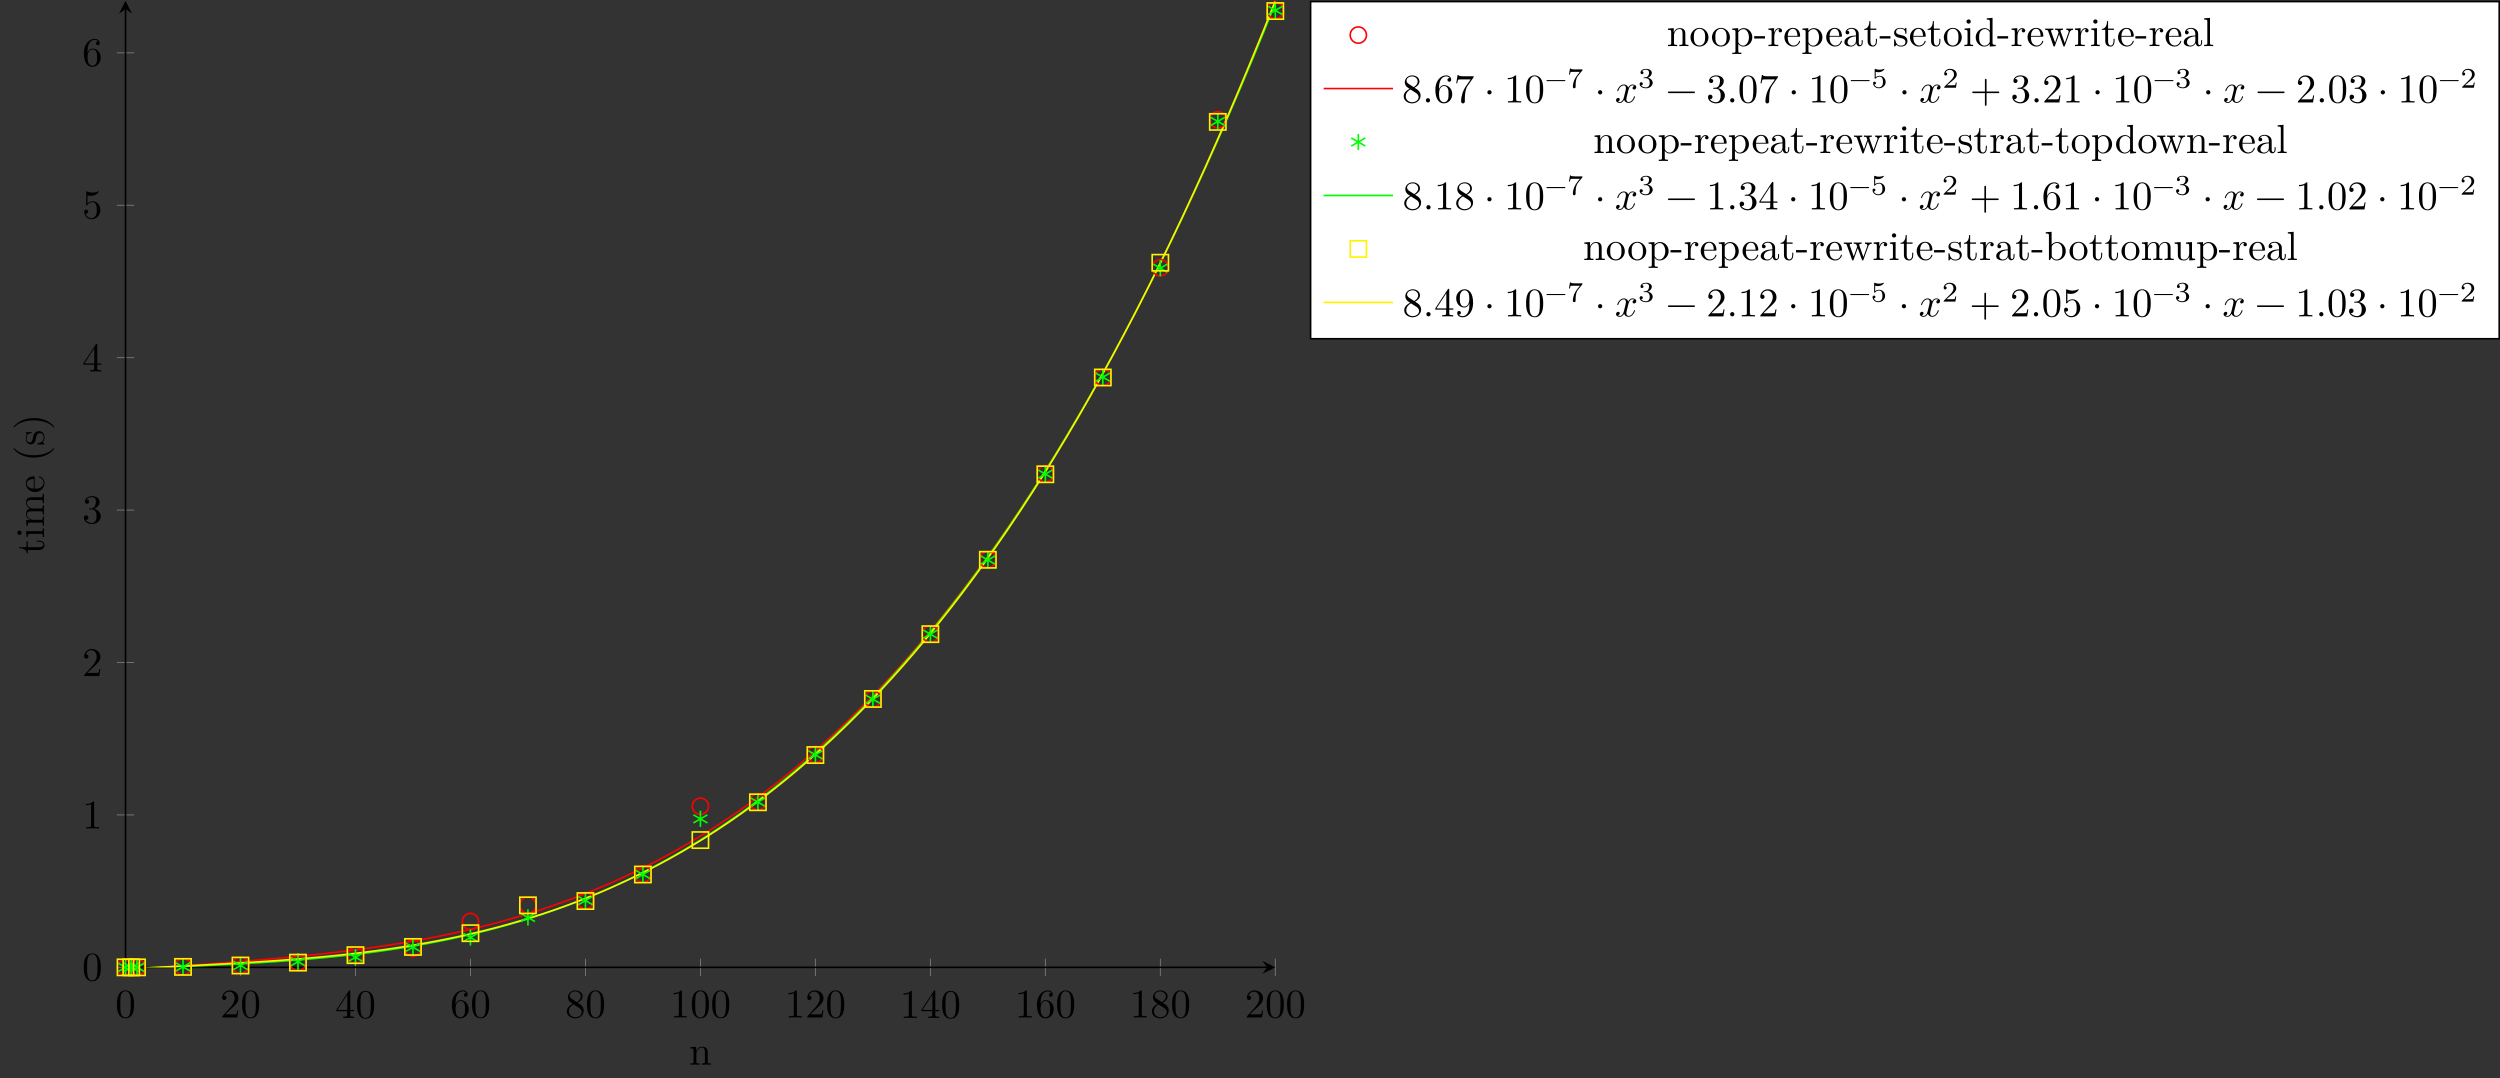 <?xml version="1.0" encoding="UTF-8"?>
<svg xmlns="http://www.w3.org/2000/svg" xmlns:xlink="http://www.w3.org/1999/xlink" width="612.493pt" height="264.171pt" viewBox="0 0 612.493 264.171" version="1.1">
<rect x="0" y="0" width="612.493" height="264.171" fill="#333333" stroke="none"/>
<defs>
<g>
<symbol overflow="visible" id="glyph0-0">
<path style="stroke:none;" d=""/>
</symbol>
<symbol overflow="visible" id="glyph0-1">
<path style="stroke:none;" d="M 4.578 -3.188 C 4.578 -3.984 4.531 -4.781 4.188 -5.516 C 3.734 -6.484 2.906 -6.641 2.5 -6.641 C 1.891 -6.641 1.172 -6.375 0.75 -5.453 C 0.438 -4.766 0.391 -3.984 0.391 -3.188 C 0.391 -2.438 0.422 -1.547 0.844 -0.781 C 1.266 0.016 2 0.219 2.484 0.219 C 3.016 0.219 3.781 0.016 4.219 -0.938 C 4.531 -1.625 4.578 -2.406 4.578 -3.188 Z M 3.766 -3.312 C 3.766 -2.562 3.766 -1.891 3.656 -1.25 C 3.5 -0.297 2.938 0 2.484 0 C 2.094 0 1.5 -0.25 1.328 -1.203 C 1.219 -1.797 1.219 -2.719 1.219 -3.312 C 1.219 -3.953 1.219 -4.609 1.297 -5.141 C 1.484 -6.328 2.234 -6.422 2.484 -6.422 C 2.812 -6.422 3.469 -6.234 3.656 -5.25 C 3.766 -4.688 3.766 -3.938 3.766 -3.312 Z M 3.766 -3.312 "/>
</symbol>
<symbol overflow="visible" id="glyph0-2">
<path style="stroke:none;" d="M 4.469 -1.734 L 4.234 -1.734 C 4.172 -1.438 4.109 -1 4 -0.844 C 3.938 -0.766 3.281 -0.766 3.062 -0.766 L 1.266 -0.766 L 2.328 -1.797 C 3.875 -3.172 4.469 -3.703 4.469 -4.703 C 4.469 -5.844 3.578 -6.641 2.359 -6.641 C 1.234 -6.641 0.5 -5.719 0.5 -4.828 C 0.5 -4.281 1 -4.281 1.031 -4.281 C 1.203 -4.281 1.547 -4.391 1.547 -4.812 C 1.547 -5.062 1.359 -5.328 1.016 -5.328 C 0.938 -5.328 0.922 -5.328 0.891 -5.312 C 1.109 -5.969 1.656 -6.328 2.234 -6.328 C 3.141 -6.328 3.562 -5.516 3.562 -4.703 C 3.562 -3.906 3.078 -3.125 2.516 -2.5 L 0.609 -0.375 C 0.5 -0.266 0.5 -0.234 0.5 0 L 4.203 0 Z M 4.469 -1.734 "/>
</symbol>
<symbol overflow="visible" id="glyph0-3">
<path style="stroke:none;" d="M 4.688 -1.641 L 4.688 -1.953 L 3.703 -1.953 L 3.703 -6.484 C 3.703 -6.688 3.703 -6.75 3.531 -6.75 C 3.453 -6.75 3.422 -6.75 3.344 -6.625 L 0.281 -1.953 L 0.281 -1.641 L 2.938 -1.641 L 2.938 -0.781 C 2.938 -0.422 2.906 -0.312 2.172 -0.312 L 1.969 -0.312 L 1.969 0 C 2.375 -0.031 2.891 -0.031 3.312 -0.031 C 3.734 -0.031 4.25 -0.031 4.672 0 L 4.672 -0.312 L 4.453 -0.312 C 3.719 -0.312 3.703 -0.422 3.703 -0.781 L 3.703 -1.641 Z M 2.984 -1.953 L 0.562 -1.953 L 2.984 -5.672 Z M 2.984 -1.953 "/>
</symbol>
<symbol overflow="visible" id="glyph0-4">
<path style="stroke:none;" d="M 4.562 -2.031 C 4.562 -3.297 3.672 -4.25 2.562 -4.25 C 1.891 -4.25 1.516 -3.75 1.312 -3.266 L 1.312 -3.516 C 1.312 -6.031 2.547 -6.391 3.062 -6.391 C 3.297 -6.391 3.719 -6.328 3.938 -5.984 C 3.781 -5.984 3.391 -5.984 3.391 -5.547 C 3.391 -5.234 3.625 -5.078 3.844 -5.078 C 4 -5.078 4.312 -5.172 4.312 -5.562 C 4.312 -6.156 3.875 -6.641 3.047 -6.641 C 1.766 -6.641 0.422 -5.359 0.422 -3.156 C 0.422 -0.484 1.578 0.219 2.5 0.219 C 3.609 0.219 4.562 -0.719 4.562 -2.031 Z M 3.656 -2.047 C 3.656 -1.562 3.656 -1.062 3.484 -0.703 C 3.188 -0.109 2.734 -0.062 2.5 -0.062 C 1.875 -0.062 1.578 -0.656 1.516 -0.812 C 1.328 -1.281 1.328 -2.078 1.328 -2.25 C 1.328 -3.031 1.656 -4.031 2.547 -4.031 C 2.719 -4.031 3.172 -4.031 3.484 -3.406 C 3.656 -3.047 3.656 -2.531 3.656 -2.047 Z M 3.656 -2.047 "/>
</symbol>
<symbol overflow="visible" id="glyph0-5">
<path style="stroke:none;" d="M 4.562 -1.672 C 4.562 -2.031 4.453 -2.484 4.062 -2.906 C 3.875 -3.109 3.719 -3.203 3.078 -3.609 C 3.797 -3.984 4.281 -4.5 4.281 -5.156 C 4.281 -6.078 3.406 -6.641 2.5 -6.641 C 1.5 -6.641 0.688 -5.906 0.688 -4.969 C 0.688 -4.797 0.703 -4.344 1.125 -3.875 C 1.234 -3.766 1.609 -3.516 1.859 -3.344 C 1.281 -3.047 0.422 -2.5 0.422 -1.5 C 0.422 -0.453 1.438 0.219 2.484 0.219 C 3.609 0.219 4.562 -0.609 4.562 -1.672 Z M 3.844 -5.156 C 3.844 -4.578 3.453 -4.109 2.859 -3.766 L 1.625 -4.562 C 1.172 -4.859 1.125 -5.188 1.125 -5.359 C 1.125 -5.969 1.781 -6.391 2.484 -6.391 C 3.203 -6.391 3.844 -5.875 3.844 -5.156 Z M 4.062 -1.312 C 4.062 -0.578 3.312 -0.062 2.5 -0.062 C 1.641 -0.062 0.922 -0.672 0.922 -1.5 C 0.922 -2.078 1.234 -2.719 2.078 -3.188 L 3.312 -2.406 C 3.594 -2.219 4.062 -1.922 4.062 -1.312 Z M 4.062 -1.312 "/>
</symbol>
<symbol overflow="visible" id="glyph0-6">
<path style="stroke:none;" d="M 4.172 0 L 4.172 -0.312 L 3.859 -0.312 C 2.953 -0.312 2.938 -0.422 2.938 -0.781 L 2.938 -6.375 C 2.938 -6.625 2.938 -6.641 2.703 -6.641 C 2.078 -6 1.203 -6 0.891 -6 L 0.891 -5.688 C 1.094 -5.688 1.672 -5.688 2.188 -5.953 L 2.188 -0.781 C 2.188 -0.422 2.156 -0.312 1.266 -0.312 L 0.953 -0.312 L 0.953 0 C 1.297 -0.031 2.156 -0.031 2.562 -0.031 C 2.953 -0.031 3.828 -0.031 4.172 0 Z M 4.172 0 "/>
</symbol>
<symbol overflow="visible" id="glyph0-7">
<path style="stroke:none;" d="M 4.562 -1.703 C 4.562 -2.516 3.922 -3.297 2.891 -3.516 C 3.703 -3.781 4.281 -4.469 4.281 -5.266 C 4.281 -6.078 3.406 -6.641 2.453 -6.641 C 1.453 -6.641 0.688 -6.047 0.688 -5.281 C 0.688 -4.953 0.906 -4.766 1.203 -4.766 C 1.5 -4.766 1.703 -4.984 1.703 -5.281 C 1.703 -5.766 1.234 -5.766 1.094 -5.766 C 1.391 -6.266 2.047 -6.391 2.406 -6.391 C 2.828 -6.391 3.375 -6.172 3.375 -5.281 C 3.375 -5.156 3.344 -4.578 3.094 -4.141 C 2.797 -3.656 2.453 -3.625 2.203 -3.625 C 2.125 -3.609 1.891 -3.594 1.812 -3.594 C 1.734 -3.578 1.672 -3.562 1.672 -3.469 C 1.672 -3.359 1.734 -3.359 1.906 -3.359 L 2.344 -3.359 C 3.156 -3.359 3.531 -2.688 3.531 -1.703 C 3.531 -0.344 2.844 -0.062 2.406 -0.062 C 1.969 -0.062 1.219 -0.234 0.875 -0.812 C 1.219 -0.766 1.531 -0.984 1.531 -1.359 C 1.531 -1.719 1.266 -1.922 0.984 -1.922 C 0.734 -1.922 0.422 -1.781 0.422 -1.344 C 0.422 -0.438 1.344 0.219 2.438 0.219 C 3.656 0.219 4.562 -0.688 4.562 -1.703 Z M 4.562 -1.703 "/>
</symbol>
<symbol overflow="visible" id="glyph0-8">
<path style="stroke:none;" d="M 4.469 -2 C 4.469 -3.188 3.656 -4.188 2.578 -4.188 C 2.109 -4.188 1.672 -4.031 1.312 -3.672 L 1.312 -5.625 C 1.516 -5.562 1.844 -5.5 2.156 -5.5 C 3.391 -5.5 4.094 -6.406 4.094 -6.531 C 4.094 -6.594 4.062 -6.641 3.984 -6.641 C 3.984 -6.641 3.953 -6.641 3.906 -6.609 C 3.703 -6.516 3.219 -6.312 2.547 -6.312 C 2.156 -6.312 1.688 -6.391 1.219 -6.594 C 1.141 -6.625 1.109 -6.625 1.109 -6.625 C 1 -6.625 1 -6.547 1 -6.391 L 1 -3.438 C 1 -3.266 1 -3.188 1.141 -3.188 C 1.219 -3.188 1.234 -3.203 1.281 -3.266 C 1.391 -3.422 1.75 -3.969 2.562 -3.969 C 3.078 -3.969 3.328 -3.516 3.406 -3.328 C 3.562 -2.953 3.594 -2.578 3.594 -2.078 C 3.594 -1.719 3.594 -1.125 3.344 -0.703 C 3.109 -0.312 2.734 -0.062 2.281 -0.062 C 1.562 -0.062 0.984 -0.594 0.812 -1.172 C 0.844 -1.172 0.875 -1.156 0.984 -1.156 C 1.312 -1.156 1.484 -1.406 1.484 -1.641 C 1.484 -1.891 1.312 -2.141 0.984 -2.141 C 0.844 -2.141 0.5 -2.062 0.5 -1.609 C 0.5 -0.75 1.188 0.219 2.297 0.219 C 3.453 0.219 4.469 -0.734 4.469 -2 Z M 4.469 -2 "/>
</symbol>
<symbol overflow="visible" id="glyph0-9">
<path style="stroke:none;" d="M 1.906 -0.531 C 1.906 -0.812 1.672 -1.062 1.391 -1.062 C 1.094 -1.062 0.859 -0.812 0.859 -0.531 C 0.859 -0.234 1.094 0 1.391 0 C 1.672 0 1.906 -0.234 1.906 -0.531 Z M 1.906 -0.531 "/>
</symbol>
<symbol overflow="visible" id="glyph0-10">
<path style="stroke:none;" d="M 4.828 -6.422 L 2.406 -6.422 C 1.203 -6.422 1.172 -6.547 1.141 -6.734 L 0.891 -6.734 L 0.562 -4.688 L 0.812 -4.688 C 0.844 -4.844 0.922 -5.469 1.062 -5.594 C 1.125 -5.656 1.906 -5.656 2.031 -5.656 L 4.094 -5.656 L 2.984 -4.078 C 2.078 -2.734 1.75 -1.344 1.75 -0.328 C 1.75 -0.234 1.75 0.219 2.219 0.219 C 2.672 0.219 2.672 -0.234 2.672 -0.328 L 2.672 -0.844 C 2.672 -1.391 2.703 -1.938 2.781 -2.469 C 2.828 -2.703 2.953 -3.562 3.406 -4.172 L 4.75 -6.078 C 4.828 -6.188 4.828 -6.203 4.828 -6.422 Z M 4.828 -6.422 "/>
</symbol>
<symbol overflow="visible" id="glyph0-11">
<path style="stroke:none;" d="M 1.906 -2.5 C 1.906 -2.781 1.672 -3.016 1.391 -3.016 C 1.094 -3.016 0.859 -2.781 0.859 -2.5 C 0.859 -2.203 1.094 -1.969 1.391 -1.969 C 1.672 -1.969 1.906 -2.203 1.906 -2.5 Z M 1.906 -2.5 "/>
</symbol>
<symbol overflow="visible" id="glyph0-12">
<path style="stroke:none;" d="M 5.25 -3.75 C 5.25 -4.266 4.672 -4.406 4.328 -4.406 C 3.75 -4.406 3.406 -3.875 3.281 -3.656 C 3.031 -4.312 2.5 -4.406 2.203 -4.406 C 1.172 -4.406 0.594 -3.125 0.594 -2.875 C 0.594 -2.766 0.719 -2.766 0.719 -2.766 C 0.797 -2.766 0.828 -2.797 0.844 -2.875 C 1.188 -3.938 1.844 -4.188 2.188 -4.188 C 2.375 -4.188 2.719 -4.094 2.719 -3.516 C 2.719 -3.203 2.547 -2.547 2.188 -1.141 C 2.031 -0.531 1.672 -0.109 1.234 -0.109 C 1.172 -0.109 0.953 -0.109 0.734 -0.234 C 0.984 -0.297 1.203 -0.5 1.203 -0.781 C 1.203 -1.047 0.984 -1.125 0.844 -1.125 C 0.531 -1.125 0.297 -0.875 0.297 -0.547 C 0.297 -0.094 0.781 0.109 1.219 0.109 C 1.891 0.109 2.25 -0.594 2.266 -0.641 C 2.391 -0.281 2.75 0.109 3.344 0.109 C 4.375 0.109 4.938 -1.172 4.938 -1.422 C 4.938 -1.531 4.859 -1.531 4.828 -1.531 C 4.734 -1.531 4.719 -1.484 4.688 -1.422 C 4.359 -0.344 3.688 -0.109 3.375 -0.109 C 2.984 -0.109 2.828 -0.422 2.828 -0.766 C 2.828 -0.984 2.875 -1.203 2.984 -1.641 L 3.328 -3.016 C 3.391 -3.266 3.625 -4.188 4.312 -4.188 C 4.359 -4.188 4.609 -4.188 4.812 -4.062 C 4.531 -4 4.344 -3.766 4.344 -3.516 C 4.344 -3.359 4.453 -3.172 4.719 -3.172 C 4.938 -3.172 5.25 -3.344 5.25 -3.75 Z M 5.25 -3.75 "/>
</symbol>
<symbol overflow="visible" id="glyph0-13">
<path style="stroke:none;" d="M 7.203 -2.5 C 7.203 -2.609 7.109 -2.688 7 -2.688 L 0.75 -2.688 C 0.641 -2.688 0.562 -2.609 0.562 -2.5 C 0.562 -2.375 0.641 -2.297 0.75 -2.297 L 7 -2.297 C 7.109 -2.297 7.203 -2.375 7.203 -2.5 Z M 7.203 -2.5 "/>
</symbol>
<symbol overflow="visible" id="glyph0-14">
<path style="stroke:none;" d="M 7.203 -2.5 C 7.203 -2.609 7.109 -2.688 7 -2.688 L 4.078 -2.688 L 4.078 -5.609 C 4.078 -5.719 3.984 -5.812 3.875 -5.812 C 3.766 -5.812 3.672 -5.719 3.672 -5.609 L 3.672 -2.688 L 0.75 -2.688 C 0.641 -2.688 0.562 -2.609 0.562 -2.5 C 0.562 -2.375 0.641 -2.297 0.75 -2.297 L 3.672 -2.297 L 3.672 0.625 C 3.672 0.734 3.766 0.828 3.875 0.828 C 3.984 0.828 4.078 0.734 4.078 0.625 L 4.078 -2.297 L 7 -2.297 C 7.109 -2.297 7.203 -2.375 7.203 -2.5 Z M 7.203 -2.5 "/>
</symbol>
<symbol overflow="visible" id="glyph0-15">
<path style="stroke:none;" d="M 4.562 -3.281 C 4.562 -5.969 3.406 -6.641 2.516 -6.641 C 1.969 -6.641 1.484 -6.453 1.062 -6.016 C 0.641 -5.562 0.422 -5.141 0.422 -4.391 C 0.422 -3.156 1.297 -2.172 2.406 -2.172 C 3.016 -2.172 3.422 -2.594 3.656 -3.172 L 3.656 -2.844 C 3.656 -0.516 2.625 -0.062 2.047 -0.062 C 1.875 -0.062 1.328 -0.078 1.062 -0.422 C 1.5 -0.422 1.578 -0.703 1.578 -0.875 C 1.578 -1.188 1.344 -1.328 1.125 -1.328 C 0.969 -1.328 0.672 -1.25 0.672 -0.859 C 0.672 -0.188 1.203 0.219 2.047 0.219 C 3.344 0.219 4.562 -1.141 4.562 -3.281 Z M 3.641 -4.203 C 3.641 -3.375 3.297 -2.406 2.422 -2.406 C 2.266 -2.406 1.797 -2.406 1.5 -3.031 C 1.312 -3.406 1.312 -3.891 1.312 -4.391 C 1.312 -4.922 1.312 -5.391 1.531 -5.766 C 1.797 -6.266 2.172 -6.391 2.516 -6.391 C 2.984 -6.391 3.312 -6.047 3.484 -5.609 C 3.594 -5.281 3.641 -4.656 3.641 -4.203 Z M 3.641 -4.203 "/>
</symbol>
<symbol overflow="visible" id="glyph1-0">
<path style="stroke:none;" d=""/>
</symbol>
<symbol overflow="visible" id="glyph1-1">
<path style="stroke:none;" d="M 5.328 0 L 5.328 -0.312 C 4.812 -0.312 4.562 -0.312 4.562 -0.609 L 4.562 -2.516 C 4.562 -3.375 4.562 -3.672 4.25 -4.031 C 4.109 -4.203 3.781 -4.406 3.203 -4.406 C 2.469 -4.406 2 -3.984 1.719 -3.359 L 1.719 -4.406 L 0.312 -4.297 L 0.312 -3.984 C 1.016 -3.984 1.094 -3.922 1.094 -3.422 L 1.094 -0.75 C 1.094 -0.312 0.984 -0.312 0.312 -0.312 L 0.312 0 L 1.453 -0.031 L 2.562 0 L 2.562 -0.312 C 1.891 -0.312 1.781 -0.312 1.781 -0.75 L 1.781 -2.594 C 1.781 -3.625 2.5 -4.188 3.125 -4.188 C 3.766 -4.188 3.875 -3.656 3.875 -3.078 L 3.875 -0.75 C 3.875 -0.312 3.766 -0.312 3.094 -0.312 L 3.094 0 L 4.219 -0.031 Z M 5.328 0 "/>
</symbol>
<symbol overflow="visible" id="glyph1-2">
<path style="stroke:none;" d="M 4.688 -2.141 C 4.688 -3.406 3.703 -4.469 2.5 -4.469 C 1.25 -4.469 0.281 -3.375 0.281 -2.141 C 0.281 -0.844 1.312 0.109 2.484 0.109 C 3.688 0.109 4.688 -0.875 4.688 -2.141 Z M 3.875 -2.219 C 3.875 -1.859 3.875 -1.312 3.656 -0.875 C 3.422 -0.422 2.984 -0.141 2.5 -0.141 C 2.062 -0.141 1.625 -0.344 1.359 -0.812 C 1.109 -1.25 1.109 -1.859 1.109 -2.219 C 1.109 -2.609 1.109 -3.141 1.344 -3.578 C 1.609 -4.031 2.078 -4.25 2.484 -4.25 C 2.922 -4.25 3.344 -4.031 3.609 -3.594 C 3.875 -3.172 3.875 -2.594 3.875 -2.219 Z M 3.875 -2.219 "/>
</symbol>
<symbol overflow="visible" id="glyph1-3">
<path style="stroke:none;" d="M 5.188 -2.156 C 5.188 -3.422 4.234 -4.406 3.109 -4.406 C 2.328 -4.406 1.906 -3.969 1.719 -3.75 L 1.719 -4.406 L 0.281 -4.297 L 0.281 -3.984 C 0.984 -3.984 1.062 -3.922 1.062 -3.484 L 1.062 1.172 C 1.062 1.625 0.953 1.625 0.281 1.625 L 0.281 1.938 L 1.391 1.906 L 2.516 1.938 L 2.516 1.625 C 1.859 1.625 1.75 1.625 1.75 1.172 L 1.75 -0.594 C 1.797 -0.422 2.219 0.109 2.969 0.109 C 4.156 0.109 5.188 -0.875 5.188 -2.156 Z M 4.359 -2.156 C 4.359 -0.953 3.672 -0.109 2.938 -0.109 C 2.531 -0.109 2.156 -0.312 1.891 -0.719 C 1.75 -0.922 1.75 -0.938 1.75 -1.141 L 1.75 -3.359 C 2.031 -3.875 2.516 -4.156 3.031 -4.156 C 3.766 -4.156 4.359 -3.281 4.359 -2.156 Z M 4.359 -2.156 "/>
</symbol>
<symbol overflow="visible" id="glyph1-4">
<path style="stroke:none;" d="M 2.75 -1.859 L 2.75 -2.438 L 0.109 -2.438 L 0.109 -1.859 Z M 2.75 -1.859 "/>
</symbol>
<symbol overflow="visible" id="glyph1-5">
<path style="stroke:none;" d="M 3.625 -3.797 C 3.625 -4.109 3.312 -4.406 2.891 -4.406 C 2.156 -4.406 1.797 -3.734 1.672 -3.312 L 1.672 -4.406 L 0.281 -4.297 L 0.281 -3.984 C 0.984 -3.984 1.062 -3.922 1.062 -3.422 L 1.062 -0.75 C 1.062 -0.312 0.953 -0.312 0.281 -0.312 L 0.281 0 L 1.422 -0.031 C 1.812 -0.031 2.281 -0.031 2.688 0 L 2.688 -0.312 L 2.469 -0.312 C 1.734 -0.312 1.719 -0.422 1.719 -0.781 L 1.719 -2.312 C 1.719 -3.297 2.141 -4.188 2.891 -4.188 C 2.953 -4.188 2.984 -4.188 3 -4.172 C 2.969 -4.172 2.766 -4.047 2.766 -3.781 C 2.766 -3.516 2.984 -3.359 3.203 -3.359 C 3.375 -3.359 3.625 -3.484 3.625 -3.797 Z M 3.625 -3.797 "/>
</symbol>
<symbol overflow="visible" id="glyph1-6">
<path style="stroke:none;" d="M 4.141 -1.188 C 4.141 -1.281 4.062 -1.312 4 -1.312 C 3.922 -1.312 3.891 -1.25 3.875 -1.172 C 3.531 -0.141 2.625 -0.141 2.531 -0.141 C 2.031 -0.141 1.641 -0.438 1.406 -0.812 C 1.109 -1.281 1.109 -1.938 1.109 -2.297 L 3.891 -2.297 C 4.109 -2.297 4.141 -2.297 4.141 -2.516 C 4.141 -3.5 3.594 -4.469 2.359 -4.469 C 1.203 -4.469 0.281 -3.438 0.281 -2.188 C 0.281 -0.859 1.328 0.109 2.469 0.109 C 3.688 0.109 4.141 -1 4.141 -1.188 Z M 3.484 -2.516 L 1.109 -2.516 C 1.172 -4 2.016 -4.25 2.359 -4.25 C 3.375 -4.25 3.484 -2.906 3.484 -2.516 Z M 3.484 -2.516 "/>
</symbol>
<symbol overflow="visible" id="glyph1-7">
<path style="stroke:none;" d="M 4.812 -0.891 L 4.812 -1.453 L 4.562 -1.453 L 4.562 -0.891 C 4.562 -0.312 4.312 -0.25 4.203 -0.25 C 3.875 -0.25 3.844 -0.703 3.844 -0.75 L 3.844 -2.734 C 3.844 -3.156 3.844 -3.547 3.484 -3.922 C 3.094 -4.312 2.594 -4.469 2.109 -4.469 C 1.297 -4.469 0.609 -4 0.609 -3.344 C 0.609 -3.047 0.812 -2.875 1.062 -2.875 C 1.344 -2.875 1.531 -3.078 1.531 -3.328 C 1.531 -3.453 1.469 -3.781 1.016 -3.781 C 1.281 -4.141 1.781 -4.25 2.094 -4.25 C 2.578 -4.25 3.156 -3.859 3.156 -2.969 L 3.156 -2.609 C 2.641 -2.578 1.938 -2.547 1.312 -2.25 C 0.562 -1.906 0.312 -1.391 0.312 -0.953 C 0.312 -0.141 1.281 0.109 1.906 0.109 C 2.578 0.109 3.031 -0.297 3.219 -0.75 C 3.266 -0.359 3.531 0.062 4 0.062 C 4.203 0.062 4.812 -0.078 4.812 -0.891 Z M 3.156 -1.391 C 3.156 -0.453 2.438 -0.109 1.984 -0.109 C 1.5 -0.109 1.094 -0.453 1.094 -0.953 C 1.094 -1.5 1.5 -2.328 3.156 -2.391 Z M 3.156 -1.391 "/>
</symbol>
<symbol overflow="visible" id="glyph1-8">
<path style="stroke:none;" d="M 3.312 -1.234 L 3.312 -1.797 L 3.062 -1.797 L 3.062 -1.25 C 3.062 -0.516 2.766 -0.141 2.391 -0.141 C 1.719 -0.141 1.719 -1.047 1.719 -1.219 L 1.719 -3.984 L 3.156 -3.984 L 3.156 -4.297 L 1.719 -4.297 L 1.719 -6.125 L 1.469 -6.125 C 1.469 -5.312 1.172 -4.25 0.188 -4.203 L 0.188 -3.984 L 1.031 -3.984 L 1.031 -1.234 C 1.031 -0.016 1.969 0.109 2.328 0.109 C 3.031 0.109 3.312 -0.594 3.312 -1.234 Z M 3.312 -1.234 "/>
</symbol>
<symbol overflow="visible" id="glyph1-9">
<path style="stroke:none;" d="M 3.594 -1.281 C 3.594 -1.797 3.297 -2.109 3.172 -2.219 C 2.844 -2.547 2.453 -2.625 2.031 -2.703 C 1.469 -2.812 0.812 -2.938 0.812 -3.516 C 0.812 -3.875 1.062 -4.281 1.922 -4.281 C 3.016 -4.281 3.078 -3.375 3.094 -3.078 C 3.094 -2.984 3.203 -2.984 3.203 -2.984 C 3.344 -2.984 3.344 -3.031 3.344 -3.219 L 3.344 -4.234 C 3.344 -4.391 3.344 -4.469 3.234 -4.469 C 3.188 -4.469 3.156 -4.469 3.031 -4.344 C 3 -4.312 2.906 -4.219 2.859 -4.188 C 2.484 -4.469 2.078 -4.469 1.922 -4.469 C 0.703 -4.469 0.328 -3.797 0.328 -3.234 C 0.328 -2.891 0.484 -2.609 0.75 -2.391 C 1.078 -2.141 1.359 -2.078 2.078 -1.938 C 2.297 -1.891 3.109 -1.734 3.109 -1.016 C 3.109 -0.516 2.766 -0.109 1.984 -0.109 C 1.141 -0.109 0.781 -0.672 0.594 -1.531 C 0.562 -1.656 0.562 -1.688 0.453 -1.688 C 0.328 -1.688 0.328 -1.625 0.328 -1.453 L 0.328 -0.125 C 0.328 0.047 0.328 0.109 0.438 0.109 C 0.484 0.109 0.5 0.094 0.688 -0.094 C 0.703 -0.109 0.703 -0.125 0.891 -0.312 C 1.328 0.094 1.781 0.109 1.984 0.109 C 3.125 0.109 3.594 -0.562 3.594 -1.281 Z M 3.594 -1.281 "/>
</symbol>
<symbol overflow="visible" id="glyph1-10">
<path style="stroke:none;" d="M 2.469 0 L 2.469 -0.312 C 1.797 -0.312 1.766 -0.359 1.766 -0.75 L 1.766 -4.406 L 0.375 -4.297 L 0.375 -3.984 C 1.016 -3.984 1.109 -3.922 1.109 -3.438 L 1.109 -0.75 C 1.109 -0.312 1 -0.312 0.328 -0.312 L 0.328 0 L 1.422 -0.031 C 1.781 -0.031 2.125 -0.016 2.469 0 Z M 1.906 -6.016 C 1.906 -6.297 1.688 -6.547 1.391 -6.547 C 1.047 -6.547 0.844 -6.266 0.844 -6.016 C 0.844 -5.75 1.078 -5.5 1.375 -5.5 C 1.719 -5.5 1.906 -5.766 1.906 -6.016 Z M 1.906 -6.016 "/>
</symbol>
<symbol overflow="visible" id="glyph1-11">
<path style="stroke:none;" d="M 5.25 0 L 5.25 -0.312 C 4.562 -0.312 4.469 -0.375 4.469 -0.875 L 4.469 -6.922 L 3.047 -6.812 L 3.047 -6.5 C 3.734 -6.5 3.812 -6.438 3.812 -5.938 L 3.812 -3.781 C 3.531 -4.141 3.094 -4.406 2.562 -4.406 C 1.391 -4.406 0.344 -3.422 0.344 -2.141 C 0.344 -0.875 1.312 0.109 2.453 0.109 C 3.094 0.109 3.531 -0.234 3.781 -0.547 L 3.781 0.109 Z M 3.781 -1.172 C 3.781 -1 3.781 -0.984 3.672 -0.812 C 3.375 -0.328 2.938 -0.109 2.5 -0.109 C 2.047 -0.109 1.688 -0.375 1.453 -0.75 C 1.203 -1.156 1.172 -1.719 1.172 -2.141 C 1.172 -2.5 1.188 -3.094 1.469 -3.547 C 1.688 -3.859 2.062 -4.188 2.609 -4.188 C 2.953 -4.188 3.375 -4.031 3.672 -3.594 C 3.781 -3.422 3.781 -3.406 3.781 -3.219 Z M 3.781 -1.172 "/>
</symbol>
<symbol overflow="visible" id="glyph1-12">
<path style="stroke:none;" d="M 7.016 -3.984 L 7.016 -4.297 C 6.781 -4.281 6.5 -4.266 6.281 -4.266 L 5.359 -4.297 L 5.359 -3.984 C 5.719 -3.984 5.938 -3.797 5.938 -3.516 C 5.938 -3.453 5.938 -3.422 5.875 -3.297 L 4.969 -0.75 L 3.984 -3.531 C 3.953 -3.656 3.938 -3.672 3.938 -3.719 C 3.938 -3.984 4.328 -3.984 4.531 -3.984 L 4.531 -4.297 L 3.484 -4.266 C 3.188 -4.266 2.906 -4.281 2.609 -4.297 L 2.609 -3.984 C 2.969 -3.984 3.125 -3.969 3.234 -3.844 C 3.281 -3.781 3.391 -3.484 3.453 -3.297 L 2.609 -0.875 L 1.656 -3.531 C 1.609 -3.656 1.609 -3.672 1.609 -3.719 C 1.609 -3.984 2 -3.984 2.188 -3.984 L 2.188 -4.297 L 1.109 -4.266 L 0.172 -4.297 L 0.172 -3.984 C 0.672 -3.984 0.797 -3.953 0.922 -3.641 L 2.172 -0.109 C 2.219 0.031 2.25 0.109 2.375 0.109 C 2.516 0.109 2.531 0.047 2.578 -0.094 L 3.594 -2.906 L 4.609 -0.078 C 4.641 0.031 4.672 0.109 4.812 0.109 C 4.938 0.109 4.969 0.016 5 -0.078 L 6.172 -3.344 C 6.344 -3.844 6.656 -3.984 7.016 -3.984 Z M 7.016 -3.984 "/>
</symbol>
<symbol overflow="visible" id="glyph1-13">
<path style="stroke:none;" d="M 2.547 0 L 2.547 -0.312 C 1.875 -0.312 1.766 -0.312 1.766 -0.75 L 1.766 -6.922 L 0.328 -6.812 L 0.328 -6.5 C 1.031 -6.5 1.109 -6.438 1.109 -5.938 L 1.109 -0.75 C 1.109 -0.312 1 -0.312 0.328 -0.312 L 0.328 0 L 1.438 -0.031 Z M 2.547 0 "/>
</symbol>
<symbol overflow="visible" id="glyph1-14">
<path style="stroke:none;" d="M 5.188 -2.156 C 5.188 -3.422 4.219 -4.406 3.078 -4.406 C 2.297 -4.406 1.875 -3.938 1.719 -3.766 L 1.719 -6.922 L 0.281 -6.812 L 0.281 -6.5 C 0.984 -6.5 1.062 -6.438 1.062 -5.938 L 1.062 0 L 1.312 0 L 1.672 -0.625 C 1.812 -0.391 2.234 0.109 2.969 0.109 C 4.156 0.109 5.188 -0.875 5.188 -2.156 Z M 4.359 -2.156 C 4.359 -1.797 4.344 -1.203 4.062 -0.75 C 3.844 -0.438 3.469 -0.109 2.938 -0.109 C 2.484 -0.109 2.125 -0.344 1.891 -0.719 C 1.75 -0.922 1.75 -0.953 1.75 -1.141 L 1.75 -3.188 C 1.75 -3.375 1.75 -3.391 1.859 -3.547 C 2.25 -4.109 2.797 -4.188 3.031 -4.188 C 3.484 -4.188 3.844 -3.922 4.078 -3.547 C 4.344 -3.141 4.359 -2.578 4.359 -2.156 Z M 4.359 -2.156 "/>
</symbol>
<symbol overflow="visible" id="glyph1-15">
<path style="stroke:none;" d="M 8.109 0 L 8.109 -0.312 C 7.594 -0.312 7.344 -0.312 7.328 -0.609 L 7.328 -2.516 C 7.328 -3.375 7.328 -3.672 7.016 -4.031 C 6.875 -4.203 6.547 -4.406 5.969 -4.406 C 5.141 -4.406 4.688 -3.812 4.531 -3.422 C 4.391 -4.297 3.656 -4.406 3.203 -4.406 C 2.469 -4.406 2 -3.984 1.719 -3.359 L 1.719 -4.406 L 0.312 -4.297 L 0.312 -3.984 C 1.016 -3.984 1.094 -3.922 1.094 -3.422 L 1.094 -0.75 C 1.094 -0.312 0.984 -0.312 0.312 -0.312 L 0.312 0 L 1.453 -0.031 L 2.562 0 L 2.562 -0.312 C 1.891 -0.312 1.781 -0.312 1.781 -0.75 L 1.781 -2.594 C 1.781 -3.625 2.5 -4.188 3.125 -4.188 C 3.766 -4.188 3.875 -3.656 3.875 -3.078 L 3.875 -0.75 C 3.875 -0.312 3.766 -0.312 3.094 -0.312 L 3.094 0 L 4.219 -0.031 L 5.328 0 L 5.328 -0.312 C 4.672 -0.312 4.562 -0.312 4.562 -0.75 L 4.562 -2.594 C 4.562 -3.625 5.266 -4.188 5.906 -4.188 C 6.531 -4.188 6.641 -3.656 6.641 -3.078 L 6.641 -0.75 C 6.641 -0.312 6.531 -0.312 5.859 -0.312 L 5.859 0 L 6.984 -0.031 Z M 8.109 0 "/>
</symbol>
<symbol overflow="visible" id="glyph1-16">
<path style="stroke:none;" d="M 5.328 0 L 5.328 -0.312 C 4.641 -0.312 4.562 -0.375 4.562 -0.875 L 4.562 -4.406 L 3.094 -4.297 L 3.094 -3.984 C 3.781 -3.984 3.875 -3.922 3.875 -3.422 L 3.875 -1.656 C 3.875 -0.781 3.391 -0.109 2.656 -0.109 C 1.828 -0.109 1.781 -0.578 1.781 -1.094 L 1.781 -4.406 L 0.312 -4.297 L 0.312 -3.984 C 1.094 -3.984 1.094 -3.953 1.094 -3.078 L 1.094 -1.578 C 1.094 -0.797 1.094 0.109 2.609 0.109 C 3.172 0.109 3.609 -0.172 3.891 -0.781 L 3.891 0.109 Z M 5.328 0 "/>
</symbol>
<symbol overflow="visible" id="glyph2-0">
<path style="stroke:none;" d=""/>
</symbol>
<symbol overflow="visible" id="glyph2-1">
<path style="stroke:none;" d="M -1.234 -3.312 L -1.797 -3.312 L -1.797 -3.062 L -1.25 -3.062 C -0.516 -3.062 -0.141 -2.766 -0.141 -2.391 C -0.141 -1.719 -1.047 -1.719 -1.219 -1.719 L -3.984 -1.719 L -3.984 -3.156 L -4.297 -3.156 L -4.297 -1.719 L -6.125 -1.719 L -6.125 -1.469 C -5.312 -1.469 -4.25 -1.172 -4.203 -0.188 L -3.984 -0.188 L -3.984 -1.031 L -1.234 -1.031 C -0.016 -1.031 0.109 -1.969 0.109 -2.328 C 0.109 -3.031 -0.594 -3.312 -1.234 -3.312 Z M -1.234 -3.312 "/>
</symbol>
<symbol overflow="visible" id="glyph2-2">
<path style="stroke:none;" d="M 0 -2.469 L -0.312 -2.469 C -0.312 -1.797 -0.359 -1.766 -0.75 -1.766 L -4.406 -1.766 L -4.297 -0.375 L -3.984 -0.375 C -3.984 -1.016 -3.922 -1.109 -3.438 -1.109 L -0.75 -1.109 C -0.312 -1.109 -0.312 -1 -0.312 -0.328 L 0 -0.328 L -0.031 -1.422 C -0.031 -1.781 -0.016 -2.125 0 -2.469 Z M -6.016 -1.906 C -6.297 -1.906 -6.547 -1.688 -6.547 -1.391 C -6.547 -1.047 -6.266 -0.844 -6.016 -0.844 C -5.75 -0.844 -5.5 -1.078 -5.5 -1.375 C -5.5 -1.719 -5.766 -1.906 -6.016 -1.906 Z M -6.016 -1.906 "/>
</symbol>
<symbol overflow="visible" id="glyph2-3">
<path style="stroke:none;" d="M 0 -8.109 L -0.312 -8.109 C -0.312 -7.594 -0.312 -7.344 -0.609 -7.328 L -2.516 -7.328 C -3.375 -7.328 -3.672 -7.328 -4.031 -7.016 C -4.203 -6.875 -4.406 -6.547 -4.406 -5.969 C -4.406 -5.141 -3.812 -4.688 -3.422 -4.531 C -4.297 -4.391 -4.406 -3.656 -4.406 -3.203 C -4.406 -2.469 -3.984 -2 -3.359 -1.719 L -4.406 -1.719 L -4.297 -0.312 L -3.984 -0.312 C -3.984 -1.016 -3.922 -1.094 -3.422 -1.094 L -0.75 -1.094 C -0.312 -1.094 -0.312 -0.984 -0.312 -0.312 L 0 -0.312 L -0.031 -1.453 L 0 -2.562 L -0.312 -2.562 C -0.312 -1.891 -0.312 -1.781 -0.75 -1.781 L -2.594 -1.781 C -3.625 -1.781 -4.188 -2.5 -4.188 -3.125 C -4.188 -3.766 -3.656 -3.875 -3.078 -3.875 L -0.75 -3.875 C -0.312 -3.875 -0.312 -3.766 -0.312 -3.094 L 0 -3.094 L -0.031 -4.219 L 0 -5.328 L -0.312 -5.328 C -0.312 -4.672 -0.312 -4.562 -0.75 -4.562 L -2.594 -4.562 C -3.625 -4.562 -4.188 -5.266 -4.188 -5.906 C -4.188 -6.531 -3.656 -6.641 -3.078 -6.641 L -0.75 -6.641 C -0.312 -6.641 -0.312 -6.531 -0.312 -5.859 L 0 -5.859 L -0.031 -6.984 Z M 0 -8.109 "/>
</symbol>
<symbol overflow="visible" id="glyph2-4">
<path style="stroke:none;" d="M -1.188 -4.141 C -1.281 -4.141 -1.312 -4.062 -1.312 -4 C -1.312 -3.922 -1.25 -3.891 -1.172 -3.875 C -0.141 -3.531 -0.141 -2.625 -0.141 -2.531 C -0.141 -2.031 -0.438 -1.641 -0.812 -1.406 C -1.281 -1.109 -1.938 -1.109 -2.297 -1.109 L -2.297 -3.891 C -2.297 -4.109 -2.297 -4.141 -2.516 -4.141 C -3.5 -4.141 -4.469 -3.594 -4.469 -2.359 C -4.469 -1.203 -3.438 -0.281 -2.188 -0.281 C -0.859 -0.281 0.109 -1.328 0.109 -2.469 C 0.109 -3.688 -1 -4.141 -1.188 -4.141 Z M -2.516 -3.484 L -2.516 -1.109 C -4 -1.172 -4.25 -2.016 -4.25 -2.359 C -4.25 -3.375 -2.906 -3.484 -2.516 -3.484 Z M -2.516 -3.484 "/>
</symbol>
<symbol overflow="visible" id="glyph2-5">
<path style="stroke:none;" d="M 2.391 -3.297 C 2.359 -3.297 2.344 -3.297 2.172 -3.125 C 0.922 -1.891 -0.969 -1.562 -2.5 -1.562 C -4.234 -1.562 -5.969 -1.938 -7.203 -3.172 C -7.328 -3.297 -7.344 -3.297 -7.375 -3.297 C -7.453 -3.297 -7.484 -3.266 -7.484 -3.203 C -7.484 -3.094 -6.797 -2.203 -5.531 -1.609 C -4.438 -1.109 -3.328 -0.984 -2.5 -0.984 C -1.719 -0.984 -0.516 -1.094 0.625 -1.641 C 1.844 -2.25 2.5 -3.094 2.5 -3.203 C 2.5 -3.266 2.469 -3.297 2.391 -3.297 Z M 2.391 -3.297 "/>
</symbol>
<symbol overflow="visible" id="glyph2-6">
<path style="stroke:none;" d="M -1.281 -3.594 C -1.797 -3.594 -2.109 -3.297 -2.219 -3.172 C -2.547 -2.844 -2.625 -2.453 -2.703 -2.031 C -2.812 -1.469 -2.938 -0.812 -3.516 -0.812 C -3.875 -0.812 -4.281 -1.062 -4.281 -1.922 C -4.281 -3.016 -3.375 -3.078 -3.078 -3.094 C -2.984 -3.094 -2.984 -3.203 -2.984 -3.203 C -2.984 -3.344 -3.031 -3.344 -3.219 -3.344 L -4.234 -3.344 C -4.391 -3.344 -4.469 -3.344 -4.469 -3.234 C -4.469 -3.188 -4.469 -3.156 -4.344 -3.031 C -4.312 -3 -4.219 -2.906 -4.188 -2.859 C -4.469 -2.484 -4.469 -2.078 -4.469 -1.922 C -4.469 -0.703 -3.797 -0.328 -3.234 -0.328 C -2.891 -0.328 -2.609 -0.484 -2.391 -0.75 C -2.141 -1.078 -2.078 -1.359 -1.938 -2.078 C -1.891 -2.297 -1.734 -3.109 -1.016 -3.109 C -0.516 -3.109 -0.109 -2.766 -0.109 -1.984 C -0.109 -1.141 -0.672 -0.781 -1.531 -0.594 C -1.656 -0.562 -1.688 -0.562 -1.688 -0.453 C -1.688 -0.328 -1.625 -0.328 -1.453 -0.328 L -0.125 -0.328 C 0.047 -0.328 0.109 -0.328 0.109 -0.438 C 0.109 -0.484 0.094 -0.5 -0.094 -0.688 C -0.109 -0.703 -0.125 -0.703 -0.312 -0.891 C 0.094 -1.328 0.109 -1.781 0.109 -1.984 C 0.109 -3.125 -0.562 -3.594 -1.281 -3.594 Z M -1.281 -3.594 "/>
</symbol>
<symbol overflow="visible" id="glyph2-7">
<path style="stroke:none;" d="M -2.5 -2.875 C -3.266 -2.875 -4.469 -2.766 -5.609 -2.219 C -6.828 -1.625 -7.484 -0.766 -7.484 -0.672 C -7.484 -0.609 -7.438 -0.562 -7.375 -0.562 C -7.344 -0.562 -7.328 -0.562 -7.141 -0.75 C -6.156 -1.734 -4.578 -2.297 -2.5 -2.297 C -0.781 -2.297 0.969 -1.938 2.219 -0.703 C 2.344 -0.562 2.359 -0.562 2.391 -0.562 C 2.453 -0.562 2.5 -0.609 2.5 -0.672 C 2.5 -0.766 1.812 -1.672 0.547 -2.25 C -0.547 -2.766 -1.656 -2.875 -2.5 -2.875 Z M -2.5 -2.875 "/>
</symbol>
<symbol overflow="visible" id="glyph3-0">
<path style="stroke:none;" d=""/>
</symbol>
<symbol overflow="visible" id="glyph3-1">
<path style="stroke:none;" d="M 5.031 -1.734 C 5.031 -1.812 4.969 -1.875 4.891 -1.875 L 0.531 -1.875 C 0.453 -1.875 0.391 -1.812 0.391 -1.734 C 0.391 -1.672 0.453 -1.609 0.531 -1.609 L 4.891 -1.609 C 4.969 -1.609 5.031 -1.672 5.031 -1.734 Z M 5.031 -1.734 "/>
</symbol>
<symbol overflow="visible" id="glyph3-2">
<path style="stroke:none;" d="M 3.797 -4.484 L 1.969 -4.484 C 1.688 -4.484 1.609 -4.5 1.359 -4.516 C 1 -4.547 0.984 -4.594 0.969 -4.703 L 0.734 -4.703 L 0.484 -3.219 L 0.719 -3.219 C 0.734 -3.328 0.812 -3.781 0.922 -3.859 C 0.969 -3.891 1.547 -3.891 1.641 -3.891 L 3.156 -3.891 L 2.438 -2.969 C 1.531 -1.781 1.438 -0.672 1.438 -0.266 C 1.438 -0.188 1.438 0.141 1.766 0.141 C 2.109 0.141 2.109 -0.172 2.109 -0.266 L 2.109 -0.547 C 2.109 -1.891 2.391 -2.516 2.688 -2.891 L 3.734 -4.203 C 3.797 -4.297 3.797 -4.312 3.797 -4.484 Z M 3.797 -4.484 "/>
</symbol>
<symbol overflow="visible" id="glyph3-3">
<path style="stroke:none;" d="M 3.578 -1.203 C 3.578 -1.75 3.141 -2.297 2.375 -2.453 C 3.094 -2.719 3.359 -3.234 3.359 -3.672 C 3.359 -4.219 2.734 -4.625 1.953 -4.625 C 1.188 -4.625 0.594 -4.25 0.594 -3.688 C 0.594 -3.453 0.75 -3.328 0.953 -3.328 C 1.172 -3.328 1.312 -3.484 1.312 -3.672 C 1.312 -3.875 1.172 -4.031 0.953 -4.047 C 1.203 -4.344 1.672 -4.422 1.938 -4.422 C 2.25 -4.422 2.688 -4.266 2.688 -3.672 C 2.688 -3.375 2.594 -3.047 2.406 -2.844 C 2.188 -2.578 1.984 -2.562 1.641 -2.531 C 1.469 -2.516 1.453 -2.516 1.422 -2.516 C 1.422 -2.516 1.344 -2.5 1.344 -2.422 C 1.344 -2.328 1.406 -2.328 1.531 -2.328 L 1.906 -2.328 C 2.453 -2.328 2.844 -1.953 2.844 -1.203 C 2.844 -0.344 2.328 -0.078 1.938 -0.078 C 1.656 -0.078 1.031 -0.156 0.75 -0.578 C 1.078 -0.578 1.156 -0.812 1.156 -0.969 C 1.156 -1.188 0.984 -1.344 0.766 -1.344 C 0.578 -1.344 0.375 -1.219 0.375 -0.938 C 0.375 -0.281 1.094 0.141 1.938 0.141 C 2.906 0.141 3.578 -0.516 3.578 -1.203 Z M 3.578 -1.203 "/>
</symbol>
<symbol overflow="visible" id="glyph3-4">
<path style="stroke:none;" d="M 3.516 -1.406 C 3.516 -2.188 2.922 -2.906 2.062 -2.906 C 1.75 -2.906 1.391 -2.844 1.078 -2.578 L 1.078 -3.891 C 1.438 -3.797 1.641 -3.797 1.75 -3.797 C 2.672 -3.797 3.219 -4.422 3.219 -4.531 C 3.219 -4.609 3.172 -4.625 3.141 -4.625 C 3.141 -4.625 3.109 -4.625 3.078 -4.609 C 2.906 -4.547 2.547 -4.406 2.031 -4.406 C 1.828 -4.406 1.469 -4.422 1.016 -4.594 C 0.938 -4.625 0.922 -4.625 0.922 -4.625 C 0.828 -4.625 0.828 -4.547 0.828 -4.438 L 0.828 -2.391 C 0.828 -2.266 0.828 -2.188 0.938 -2.188 C 1 -2.188 1.016 -2.188 1.078 -2.281 C 1.375 -2.656 1.812 -2.719 2.047 -2.719 C 2.469 -2.719 2.656 -2.391 2.688 -2.328 C 2.812 -2.094 2.859 -1.828 2.859 -1.422 C 2.859 -1.219 2.859 -0.812 2.641 -0.5 C 2.469 -0.25 2.172 -0.078 1.828 -0.078 C 1.375 -0.078 0.906 -0.328 0.734 -0.797 C 1 -0.781 1.141 -0.953 1.141 -1.141 C 1.141 -1.438 0.875 -1.484 0.781 -1.484 C 0.781 -1.484 0.438 -1.484 0.438 -1.109 C 0.438 -0.484 1.016 0.141 1.844 0.141 C 2.734 0.141 3.516 -0.516 3.516 -1.406 Z M 3.516 -1.406 "/>
</symbol>
<symbol overflow="visible" id="glyph3-5">
<path style="stroke:none;" d="M 3.516 -1.266 L 3.281 -1.266 C 3.266 -1.109 3.188 -0.703 3.094 -0.641 C 3.047 -0.594 2.516 -0.594 2.406 -0.594 L 1.125 -0.594 C 1.859 -1.234 2.109 -1.438 2.516 -1.766 C 3.031 -2.172 3.516 -2.609 3.516 -3.266 C 3.516 -4.109 2.781 -4.625 1.891 -4.625 C 1.031 -4.625 0.438 -4.016 0.438 -3.375 C 0.438 -3.031 0.734 -2.984 0.812 -2.984 C 0.969 -2.984 1.172 -3.109 1.172 -3.359 C 1.172 -3.484 1.125 -3.734 0.766 -3.734 C 0.984 -4.219 1.453 -4.375 1.781 -4.375 C 2.484 -4.375 2.844 -3.828 2.844 -3.266 C 2.844 -2.656 2.406 -2.188 2.188 -1.938 L 0.516 -0.266 C 0.438 -0.203 0.438 -0.188 0.438 0 L 3.312 0 Z M 3.516 -1.266 "/>
</symbol>
</g>
<clipPath id="clip1">
  <path d="M 30.75 0.195 L 312.445 0.195 L 312.445 236.996 L 30.75 236.996 Z M 30.75 0.195 "/>
</clipPath>
<clipPath id="clip2">
  <path d="M 321 0 L 612.492 0 L 612.492 83 L 321 83 Z M 321 0 "/>
</clipPath>
<clipPath id="clip3">
  <path d="M 320 0 L 612.492 0 L 612.492 84 L 320 84 Z M 320 0 "/>
</clipPath>
</defs>
<g id="surface1">
<path style="fill:none;stroke-width:0.199;stroke-linecap:butt;stroke-linejoin:miter;stroke:rgb(50%,50%,50%);stroke-opacity:1;stroke-miterlimit:10;" d="M 0 -2.124 L 0 2.126 M 28.168 -2.124 L 28.168 2.126 M 56.34 -2.124 L 56.34 2.126 M 84.508 -2.124 L 84.508 2.126 M 112.68 -2.124 L 112.68 2.126 M 140.848 -2.124 L 140.848 2.126 M 169.016 -2.124 L 169.016 2.126 M 197.188 -2.124 L 197.188 2.126 M 225.355 -2.124 L 225.355 2.126 M 253.527 -2.124 L 253.527 2.126 M 281.695 -2.124 L 281.695 2.126 " transform="matrix(1,0,0,-1,30.75,236.997)"/>
<path style="fill:none;stroke-width:0.199;stroke-linecap:butt;stroke-linejoin:miter;stroke:rgb(50%,50%,50%);stroke-opacity:1;stroke-miterlimit:10;" d="M -2.125 0.001 L 2.125 0.001 M -2.125 37.341 L 2.125 37.341 M -2.125 74.684 L 2.125 74.684 M -2.125 112.028 L 2.125 112.028 M -2.125 149.368 L 2.125 149.368 M -2.125 186.712 L 2.125 186.712 M -2.125 224.052 L 2.125 224.052 " transform="matrix(1,0,0,-1,30.75,236.997)"/>
<path style="fill:none;stroke-width:0.399;stroke-linecap:butt;stroke-linejoin:miter;stroke:rgb(0%,0%,0%);stroke-opacity:1;stroke-miterlimit:10;" d="M 0 0.001 L 279.703 0.001 " transform="matrix(1,0,0,-1,30.75,236.997)"/>
<path style=" stroke:none;fill-rule:nonzero;fill:rgb(0%,0%,0%);fill-opacity:1;" d="M 312.445 236.996 L 309.258 235.402 L 310.453 236.996 L 309.258 238.59 "/>
<path style="fill:none;stroke-width:0.399;stroke-linecap:butt;stroke-linejoin:miter;stroke:rgb(0%,0%,0%);stroke-opacity:1;stroke-miterlimit:10;" d="M 0 0.001 L 0 234.81 " transform="matrix(1,0,0,-1,30.75,236.997)"/>
<path style=" stroke:none;fill-rule:nonzero;fill:rgb(0%,0%,0%);fill-opacity:1;" d="M 30.75 0.195 L 29.156 3.383 L 30.75 2.188 L 32.344 3.383 "/>
<g style="fill:rgb(0%,0%,0%);fill-opacity:1;">
  <use xlink:href="#glyph0-1" x="28.26" y="249.278"/>
</g>
<g style="fill:rgb(0%,0%,0%);fill-opacity:1;">
  <use xlink:href="#glyph0-2" x="53.938" y="249.278"/>
  <use xlink:href="#glyph0-1" x="58.919" y="249.278"/>
</g>
<g style="fill:rgb(0%,0%,0%);fill-opacity:1;">
  <use xlink:href="#glyph0-3" x="82.108" y="249.388"/>
  <use xlink:href="#glyph0-1" x="87.089" y="249.388"/>
</g>
<g style="fill:rgb(0%,0%,0%);fill-opacity:1;">
  <use xlink:href="#glyph0-4" x="110.277" y="249.278"/>
  <use xlink:href="#glyph0-1" x="115.258" y="249.278"/>
</g>
<g style="fill:rgb(0%,0%,0%);fill-opacity:1;">
  <use xlink:href="#glyph0-5" x="138.446" y="249.278"/>
  <use xlink:href="#glyph0-1" x="143.427" y="249.278"/>
</g>
<g style="fill:rgb(0%,0%,0%);fill-opacity:1;">
  <use xlink:href="#glyph0-6" x="164.125" y="249.278"/>
  <use xlink:href="#glyph0-1" x="169.106" y="249.278"/>
  <use xlink:href="#glyph0-1" x="174.088" y="249.278"/>
</g>
<g style="fill:rgb(0%,0%,0%);fill-opacity:1;">
  <use xlink:href="#glyph0-6" x="192.294" y="249.278"/>
  <use xlink:href="#glyph0-2" x="197.275" y="249.278"/>
  <use xlink:href="#glyph0-1" x="202.257" y="249.278"/>
</g>
<g style="fill:rgb(0%,0%,0%);fill-opacity:1;">
  <use xlink:href="#glyph0-6" x="220.463" y="249.388"/>
  <use xlink:href="#glyph0-3" x="225.444" y="249.388"/>
  <use xlink:href="#glyph0-1" x="230.426" y="249.388"/>
</g>
<g style="fill:rgb(0%,0%,0%);fill-opacity:1;">
  <use xlink:href="#glyph0-6" x="248.632" y="249.278"/>
  <use xlink:href="#glyph0-4" x="253.613" y="249.278"/>
  <use xlink:href="#glyph0-1" x="258.595" y="249.278"/>
</g>
<g style="fill:rgb(0%,0%,0%);fill-opacity:1;">
  <use xlink:href="#glyph0-6" x="276.801" y="249.278"/>
  <use xlink:href="#glyph0-5" x="281.782" y="249.278"/>
  <use xlink:href="#glyph0-1" x="286.764" y="249.278"/>
</g>
<g style="fill:rgb(0%,0%,0%);fill-opacity:1;">
  <use xlink:href="#glyph0-2" x="304.971" y="249.278"/>
  <use xlink:href="#glyph0-1" x="309.952" y="249.278"/>
  <use xlink:href="#glyph0-1" x="314.934" y="249.278"/>
</g>
<g style="fill:rgb(0%,0%,0%);fill-opacity:1;">
  <use xlink:href="#glyph0-1" x="20.123" y="240.205"/>
</g>
<g style="fill:rgb(0%,0%,0%);fill-opacity:1;">
  <use xlink:href="#glyph0-6" x="20.123" y="202.973"/>
</g>
<g style="fill:rgb(0%,0%,0%);fill-opacity:1;">
  <use xlink:href="#glyph0-2" x="20.123" y="165.631"/>
</g>
<g style="fill:rgb(0%,0%,0%);fill-opacity:1;">
  <use xlink:href="#glyph0-7" x="20.123" y="128.18"/>
</g>
<g style="fill:rgb(0%,0%,0%);fill-opacity:1;">
  <use xlink:href="#glyph0-3" x="20.123" y="91.003"/>
</g>
<g style="fill:rgb(0%,0%,0%);fill-opacity:1;">
  <use xlink:href="#glyph0-8" x="20.123" y="53.497"/>
</g>
<g style="fill:rgb(0%,0%,0%);fill-opacity:1;">
  <use xlink:href="#glyph0-4" x="20.123" y="16.155"/>
</g>
<g clip-path="url(#clip1)" clip-rule="nonzero">
<path style="fill:none;stroke-width:0.399;stroke-linecap:butt;stroke-linejoin:miter;stroke:rgb(100%,0%,0%);stroke-opacity:1;stroke-miterlimit:10;" d="M 0 -0.761 C 0 -0.761 2.055 -0.585 2.844 -0.523 C 3.637 -0.456 4.902 -0.355 5.691 -0.292 C 6.48 -0.23 7.746 -0.128 8.535 -0.066 C 9.324 -0.007 10.594 0.091 11.383 0.153 C 12.172 0.212 13.438 0.309 14.227 0.368 C 15.016 0.431 16.281 0.524 17.074 0.583 C 17.863 0.645 19.129 0.739 19.918 0.802 C 20.707 0.86 21.973 0.958 22.762 1.017 C 23.555 1.079 24.82 1.177 25.609 1.239 C 26.398 1.302 27.664 1.399 28.453 1.466 C 29.242 1.528 30.512 1.63 31.301 1.696 C 32.09 1.763 33.355 1.868 34.145 1.938 C 34.934 2.005 36.199 2.118 36.992 2.188 C 37.781 2.259 39.047 2.376 39.836 2.45 C 40.625 2.524 41.891 2.645 42.68 2.724 C 43.469 2.802 44.738 2.931 45.527 3.017 C 46.316 3.099 47.582 3.235 48.371 3.321 C 49.16 3.407 50.426 3.552 51.219 3.645 C 52.008 3.739 53.273 3.892 54.062 3.989 C 54.852 4.087 56.117 4.247 56.906 4.352 C 57.699 4.458 58.965 4.63 59.754 4.739 C 60.543 4.852 61.809 5.032 62.598 5.153 C 63.387 5.27 64.656 5.462 65.445 5.587 C 66.234 5.712 67.5 5.919 68.289 6.052 C 69.078 6.184 70.344 6.407 71.137 6.548 C 71.926 6.688 73.191 6.923 73.98 7.071 C 74.77 7.224 76.035 7.47 76.824 7.63 C 77.617 7.786 78.883 8.052 79.672 8.22 C 80.461 8.388 81.727 8.665 82.516 8.845 C 83.305 9.024 84.574 9.321 85.363 9.509 C 86.152 9.7 87.418 10.009 88.207 10.212 C 88.996 10.411 90.262 10.743 91.055 10.954 C 91.844 11.165 93.109 11.513 93.898 11.739 C 94.688 11.962 95.953 12.329 96.742 12.563 C 97.535 12.802 98.801 13.188 99.59 13.438 C 100.379 13.688 101.645 14.095 102.434 14.356 C 103.223 14.618 104.492 15.048 105.281 15.325 C 106.07 15.599 107.336 16.052 108.125 16.345 C 108.914 16.634 110.18 17.106 110.973 17.411 C 111.762 17.716 113.027 18.216 113.816 18.536 C 114.605 18.852 115.871 19.376 116.66 19.712 C 117.453 20.044 118.719 20.595 119.508 20.946 C 120.297 21.294 121.562 21.868 122.352 22.235 C 123.141 22.602 124.41 23.204 125.199 23.587 C 125.988 23.97 127.254 24.599 128.043 24.997 C 128.832 25.399 130.098 26.056 130.891 26.474 C 131.68 26.892 132.945 27.575 133.734 28.013 C 134.523 28.446 135.789 29.161 136.578 29.618 C 137.367 30.071 138.637 30.813 139.426 31.29 C 140.215 31.763 141.48 32.536 142.27 33.028 C 143.059 33.524 144.324 34.329 145.117 34.841 C 145.906 35.356 147.172 36.192 147.961 36.727 C 148.75 37.259 150.016 38.13 150.805 38.684 C 151.598 39.239 152.863 40.145 153.652 40.72 C 154.441 41.294 155.707 42.235 156.496 42.829 C 157.285 43.427 158.555 44.399 159.344 45.02 C 160.133 45.638 161.398 46.649 162.188 47.29 C 162.977 47.931 164.242 48.977 165.035 49.642 C 165.824 50.306 167.09 51.392 167.879 52.079 C 168.668 52.767 169.934 53.888 170.723 54.599 C 171.516 55.309 172.781 56.47 173.57 57.204 C 174.359 57.942 175.625 59.142 176.414 59.903 C 177.203 60.661 178.473 61.903 179.262 62.688 C 180.051 63.474 181.316 64.755 182.105 65.563 C 182.895 66.376 184.16 67.696 184.953 68.536 C 185.742 69.372 187.008 70.735 187.797 71.599 C 188.586 72.466 189.852 73.872 190.641 74.763 C 191.434 75.653 192.699 77.102 193.488 78.02 C 194.277 78.938 195.543 80.434 196.332 81.38 C 197.121 82.325 198.391 83.868 199.18 84.841 C 199.969 85.813 201.234 87.399 202.023 88.403 C 202.812 89.407 204.078 91.04 204.871 92.071 C 205.66 93.102 206.926 94.782 207.715 95.845 C 208.504 96.907 209.77 98.634 210.559 99.724 C 211.352 100.817 212.617 102.591 213.406 103.716 C 214.195 104.837 215.461 106.661 216.25 107.817 C 217.039 108.97 218.309 110.845 219.098 112.028 C 219.887 113.212 221.152 115.138 221.941 116.356 C 222.73 117.571 223.996 119.548 224.789 120.798 C 225.578 122.048 226.844 124.075 227.633 125.36 C 228.422 126.642 229.688 128.724 230.477 130.036 C 231.266 131.352 232.535 133.489 233.324 134.837 C 234.113 136.185 235.379 138.376 236.168 139.759 C 236.957 141.142 238.223 143.384 239.016 144.802 C 239.805 146.22 241.07 148.52 241.859 149.97 C 242.648 151.423 243.914 153.778 244.703 155.267 C 245.496 156.755 246.762 159.169 247.551 160.692 C 248.34 162.216 249.605 164.688 250.395 166.247 C 251.184 167.806 252.453 170.337 253.242 171.935 C 254.031 173.532 255.297 176.118 256.086 177.755 C 256.875 179.388 258.141 182.036 258.934 183.708 C 259.723 185.38 260.988 188.091 261.777 189.798 C 262.566 191.509 263.832 194.278 264.621 196.028 C 265.414 197.774 266.68 200.61 267.469 202.395 C 268.258 204.181 269.523 207.079 270.312 208.907 C 271.102 210.731 272.371 213.692 273.16 215.56 C 273.949 217.423 275.215 220.446 276.004 222.356 C 276.793 224.263 278.059 227.349 278.852 229.298 C 279.641 231.243 281.695 236.388 281.695 236.388 " transform="matrix(1,0,0,-1,30.75,236.997)"/>
<path style="fill:none;stroke-width:0.399;stroke-linecap:butt;stroke-linejoin:miter;stroke:rgb(0%,100%,0%);stroke-opacity:1;stroke-miterlimit:10;" d="M 0 -0.378 C 0 -0.378 2.055 -0.292 2.844 -0.261 C 3.637 -0.226 4.902 -0.175 5.691 -0.144 C 6.48 -0.108 7.746 -0.058 8.535 -0.026 C 9.324 0.005 10.594 0.056 11.383 0.091 C 12.172 0.122 13.438 0.177 14.227 0.208 C 15.016 0.243 16.281 0.294 17.074 0.329 C 17.863 0.364 19.129 0.423 19.918 0.458 C 20.707 0.493 21.973 0.552 22.762 0.591 C 23.555 0.63 24.82 0.692 25.609 0.731 C 26.398 0.774 27.664 0.841 28.453 0.884 C 29.242 0.927 30.512 0.997 31.301 1.044 C 32.09 1.091 33.355 1.169 34.145 1.22 C 34.934 1.27 36.199 1.352 36.992 1.407 C 37.781 1.462 39.047 1.556 39.836 1.614 C 40.625 1.673 41.891 1.77 42.68 1.833 C 43.469 1.899 44.738 2.005 45.527 2.075 C 46.316 2.145 47.582 2.259 48.371 2.333 C 49.16 2.411 50.426 2.536 51.219 2.618 C 52.008 2.696 53.273 2.833 54.062 2.923 C 54.852 3.009 56.117 3.157 56.906 3.251 C 57.699 3.345 58.965 3.505 59.754 3.606 C 60.543 3.708 61.809 3.88 62.598 3.989 C 63.387 4.099 64.656 4.282 65.445 4.403 C 66.234 4.52 67.5 4.72 68.289 4.845 C 69.078 4.974 70.344 5.184 71.137 5.321 C 71.926 5.458 73.191 5.684 73.98 5.829 C 74.77 5.977 76.035 6.22 76.824 6.376 C 77.617 6.532 78.883 6.79 79.672 6.958 C 80.461 7.122 81.727 7.399 82.516 7.575 C 83.305 7.755 84.574 8.048 85.363 8.235 C 86.152 8.423 87.418 8.735 88.207 8.934 C 88.996 9.138 90.262 9.466 91.055 9.681 C 91.844 9.892 93.109 10.243 93.898 10.466 C 94.688 10.692 95.953 11.063 96.742 11.302 C 97.535 11.536 98.801 11.931 99.59 12.181 C 100.379 12.431 101.645 12.845 102.434 13.11 C 103.223 13.376 104.492 13.813 105.281 14.091 C 106.07 14.368 107.336 14.829 108.125 15.122 C 108.914 15.415 110.18 15.899 110.973 16.208 C 111.762 16.517 113.027 17.024 113.816 17.349 C 114.605 17.673 115.871 18.204 116.66 18.544 C 117.453 18.884 118.719 19.442 119.508 19.798 C 120.297 20.157 121.562 20.739 122.352 21.114 C 123.141 21.485 124.41 22.099 125.199 22.489 C 125.988 22.88 127.254 23.517 128.043 23.927 C 128.832 24.333 130.098 25.001 130.891 25.427 C 131.68 25.852 132.945 26.548 133.734 26.993 C 134.523 27.438 135.789 28.165 136.578 28.626 C 137.367 29.091 138.637 29.849 139.426 30.329 C 140.215 30.809 141.48 31.599 142.27 32.102 C 143.059 32.602 144.324 33.423 145.117 33.946 C 145.906 34.466 147.172 35.321 147.961 35.86 C 148.75 36.403 150.016 37.29 150.805 37.852 C 151.598 38.415 152.863 39.337 153.652 39.923 C 154.441 40.505 155.707 41.462 156.496 42.067 C 157.285 42.673 158.555 43.661 159.344 44.29 C 160.133 44.919 161.398 45.942 162.188 46.595 C 162.977 47.247 164.242 48.309 165.035 48.981 C 165.824 49.657 167.09 50.755 167.879 51.454 C 168.668 52.149 169.934 53.286 170.723 54.009 C 171.516 54.727 172.781 55.903 173.57 56.649 C 174.359 57.395 175.625 58.61 176.414 59.38 C 177.203 60.149 178.473 61.407 179.262 62.2 C 180.051 62.997 181.316 64.29 182.105 65.11 C 182.895 65.931 184.16 67.27 184.953 68.114 C 185.742 68.962 187.008 70.341 187.797 71.216 C 188.586 72.087 189.852 73.509 190.641 74.407 C 191.434 75.306 192.699 76.77 193.488 77.7 C 194.277 78.626 195.543 80.134 196.332 81.087 C 197.121 82.044 198.391 83.595 199.18 84.579 C 199.969 85.559 201.234 87.161 202.023 88.169 C 202.812 89.181 204.078 90.825 204.871 91.864 C 205.66 92.907 206.926 94.595 207.715 95.665 C 208.504 96.735 209.77 98.474 210.559 99.571 C 211.352 100.673 212.617 102.458 213.406 103.587 C 214.195 104.716 215.461 106.552 216.25 107.708 C 217.039 108.868 218.309 110.755 219.098 111.942 C 219.887 113.134 221.152 115.067 221.941 116.29 C 222.73 117.513 223.996 119.497 224.789 120.751 C 225.578 122.005 226.844 124.04 227.633 125.325 C 228.422 126.614 229.688 128.7 230.477 130.02 C 231.266 131.337 232.535 133.477 233.324 134.829 C 234.113 136.181 235.379 138.376 236.168 139.763 C 236.957 141.145 238.223 143.395 239.016 144.813 C 239.805 146.231 241.07 148.536 241.859 149.989 C 242.648 151.442 243.914 153.802 244.703 155.29 C 245.496 156.778 246.762 159.192 247.551 160.716 C 248.34 162.239 249.605 164.708 250.395 166.267 C 251.184 167.825 252.453 170.356 253.242 171.95 C 254.031 173.544 255.297 176.13 256.086 177.763 C 256.875 179.395 258.141 182.04 258.934 183.708 C 259.723 185.376 260.988 188.079 261.777 189.786 C 262.566 191.489 263.832 194.255 264.621 195.997 C 265.414 197.743 266.68 200.567 267.469 202.349 C 268.258 204.13 269.523 207.017 270.312 208.837 C 271.102 210.657 272.371 213.606 273.16 215.466 C 273.949 217.321 275.215 220.333 276.004 222.231 C 276.793 224.13 278.059 227.204 278.852 229.145 C 279.641 231.083 281.695 236.2 281.695 236.2 " transform="matrix(1,0,0,-1,30.75,236.997)"/>
<path style="fill:none;stroke-width:0.399;stroke-linecap:butt;stroke-linejoin:miter;stroke:rgb(100%,94.899%,0%);stroke-opacity:1;stroke-miterlimit:10;" d="M 0 -0.382 C 0 -0.382 2.055 -0.273 2.844 -0.233 C 3.637 -0.191 4.902 -0.124 5.691 -0.085 C 6.48 -0.046 7.746 0.02 8.535 0.059 C 9.324 0.099 10.594 0.161 11.383 0.2 C 12.172 0.239 13.438 0.302 14.227 0.341 C 15.016 0.38 16.281 0.442 17.074 0.485 C 17.863 0.524 19.129 0.591 19.918 0.63 C 20.707 0.673 21.973 0.739 22.762 0.782 C 23.555 0.821 24.82 0.892 25.609 0.938 C 26.398 0.981 27.664 1.056 28.453 1.102 C 29.242 1.145 30.512 1.224 31.301 1.274 C 32.09 1.325 33.355 1.403 34.145 1.458 C 34.934 1.509 36.199 1.599 36.992 1.653 C 37.781 1.712 39.047 1.806 39.836 1.864 C 40.625 1.923 41.891 2.024 42.68 2.091 C 43.469 2.153 44.738 2.263 45.527 2.333 C 46.316 2.403 47.582 2.52 48.371 2.595 C 49.16 2.669 50.426 2.794 51.219 2.876 C 52.008 2.958 53.273 3.091 54.062 3.181 C 54.852 3.267 56.117 3.411 56.906 3.505 C 57.699 3.599 58.965 3.755 59.754 3.856 C 60.543 3.958 61.809 4.126 62.598 4.235 C 63.387 4.345 64.656 4.524 65.445 4.642 C 66.234 4.759 67.5 4.95 68.289 5.075 C 69.078 5.2 70.344 5.411 71.137 5.544 C 71.926 5.677 73.191 5.899 73.98 6.044 C 74.77 6.184 76.035 6.423 76.824 6.575 C 77.617 6.731 78.883 6.981 79.672 7.145 C 80.461 7.309 81.727 7.579 82.516 7.755 C 83.305 7.927 84.574 8.216 85.363 8.399 C 86.152 8.583 87.418 8.892 88.207 9.087 C 88.996 9.282 90.262 9.606 91.055 9.813 C 91.844 10.024 93.109 10.368 93.898 10.587 C 94.688 10.809 95.953 11.173 96.742 11.407 C 97.535 11.638 98.801 12.024 99.59 12.27 C 100.379 12.517 101.645 12.923 102.434 13.184 C 103.223 13.442 104.492 13.872 105.281 14.145 C 106.07 14.419 107.336 14.872 108.125 15.161 C 108.914 15.45 110.18 15.927 110.973 16.227 C 111.762 16.532 113.027 17.032 113.816 17.352 C 114.605 17.669 115.871 18.196 116.66 18.528 C 117.453 18.864 118.719 19.415 119.508 19.767 C 120.297 20.118 121.562 20.692 122.352 21.063 C 123.141 21.431 124.41 22.032 125.199 22.419 C 125.988 22.806 127.254 23.434 128.043 23.837 C 128.832 24.239 130.098 24.899 130.891 25.321 C 131.68 25.743 132.945 26.431 133.734 26.872 C 134.523 27.309 135.789 28.028 136.578 28.485 C 137.367 28.946 138.637 29.696 139.426 30.173 C 140.215 30.649 141.48 31.431 142.27 31.927 C 143.059 32.427 144.324 33.239 145.117 33.755 C 145.906 34.274 147.172 35.118 147.961 35.657 C 148.75 36.192 150.016 37.075 150.805 37.634 C 151.598 38.192 152.863 39.106 153.652 39.684 C 154.441 40.267 155.707 41.212 156.496 41.817 C 157.285 42.419 158.555 43.403 159.344 44.028 C 160.133 44.649 161.398 45.669 162.188 46.317 C 162.977 46.966 164.242 48.024 165.035 48.692 C 165.824 49.364 167.09 50.458 167.879 51.153 C 168.668 51.849 169.934 52.981 170.723 53.696 C 171.516 54.415 172.781 55.587 173.57 56.333 C 174.359 57.075 175.625 58.286 176.414 59.052 C 177.203 59.821 178.473 61.071 179.262 61.868 C 180.051 62.661 181.316 63.954 182.105 64.77 C 182.895 65.591 184.16 66.927 184.953 67.77 C 185.742 68.618 187.008 69.993 187.797 70.864 C 188.586 71.739 189.852 73.157 190.641 74.056 C 191.434 74.958 192.699 76.419 193.488 77.349 C 194.277 78.274 195.543 79.782 196.332 80.739 C 197.121 81.692 198.391 83.247 199.18 84.231 C 199.969 85.212 201.234 86.813 202.023 87.825 C 202.812 88.837 204.078 90.485 204.871 91.524 C 205.66 92.567 206.926 94.263 207.715 95.333 C 208.504 96.403 209.77 98.145 210.559 99.247 C 211.352 100.349 212.617 102.138 213.406 103.27 C 214.195 104.403 215.461 106.243 216.25 107.407 C 217.039 108.571 218.309 110.462 219.098 111.653 C 219.887 112.849 221.152 114.79 221.941 116.017 C 222.73 117.243 223.996 119.235 224.789 120.497 C 225.578 121.755 226.844 123.798 227.633 125.091 C 228.422 126.384 229.688 128.481 230.477 129.806 C 231.266 131.13 232.535 133.282 233.324 134.642 C 234.113 136.001 235.379 138.204 236.168 139.599 C 236.957 140.993 238.223 143.251 239.016 144.681 C 239.805 146.106 241.07 148.423 241.859 149.884 C 242.648 151.349 243.914 153.72 244.703 155.22 C 245.496 156.716 246.762 159.145 247.551 160.681 C 248.34 162.212 249.605 164.7 250.395 166.27 C 251.184 167.841 252.453 170.388 253.242 171.993 C 254.031 173.602 255.297 176.208 256.086 177.849 C 256.875 179.493 258.141 182.161 258.934 183.841 C 259.723 185.524 260.988 188.247 261.777 189.97 C 262.566 191.688 263.832 194.474 264.621 196.231 C 265.414 197.989 266.68 200.841 267.469 202.638 C 268.258 204.435 269.523 207.345 270.312 209.181 C 271.102 211.017 272.371 213.993 273.16 215.868 C 273.949 217.743 275.215 220.786 276.004 222.7 C 276.793 224.618 278.059 227.72 278.852 229.677 C 279.641 231.634 281.695 236.802 281.695 236.802 " transform="matrix(1,0,0,-1,30.75,236.997)"/>
</g>
<path style="fill:none;stroke-width:0.399;stroke-linecap:butt;stroke-linejoin:miter;stroke:rgb(100%,0%,0%);stroke-opacity:1;stroke-miterlimit:10;" d="M 1.992 0.001 C 1.992 1.099 1.102 1.993 0 1.993 C -1.102 1.993 -1.992 1.099 -1.992 0.001 C -1.992 -1.101 -1.102 -1.991 0 -1.991 C 1.102 -1.991 1.992 -1.101 1.992 0.001 Z M 1.992 0.001 " transform="matrix(1,0,0,-1,30.75,236.997)"/>
<path style="fill:none;stroke-width:0.399;stroke-linecap:butt;stroke-linejoin:miter;stroke:rgb(100%,0%,0%);stroke-opacity:1;stroke-miterlimit:10;" d="M 3.402 0.001 C 3.402 1.099 2.508 1.993 1.41 1.993 C 0.309 1.993 -0.586 1.099 -0.586 0.001 C -0.586 -1.101 0.309 -1.991 1.41 -1.991 C 2.508 -1.991 3.402 -1.101 3.402 0.001 Z M 3.402 0.001 " transform="matrix(1,0,0,-1,30.75,236.997)"/>
<path style="fill:none;stroke-width:0.399;stroke-linecap:butt;stroke-linejoin:miter;stroke:rgb(100%,0%,0%);stroke-opacity:1;stroke-miterlimit:10;" d="M 4.809 0.001 C 4.809 1.099 3.918 1.993 2.816 1.993 C 1.715 1.993 0.824 1.099 0.824 0.001 C 0.824 -1.101 1.715 -1.991 2.816 -1.991 C 3.918 -1.991 4.809 -1.101 4.809 0.001 Z M 4.809 0.001 " transform="matrix(1,0,0,-1,30.75,236.997)"/>
<path style="fill:none;stroke-width:0.399;stroke-linecap:butt;stroke-linejoin:miter;stroke:rgb(100%,0%,0%);stroke-opacity:1;stroke-miterlimit:10;" d="M 16.078 0.149 C 16.078 1.251 15.184 2.142 14.086 2.142 C 12.984 2.142 12.094 1.251 12.094 0.149 C 12.094 -0.952 12.984 -1.843 14.086 -1.843 C 15.184 -1.843 16.078 -0.952 16.078 0.149 Z M 16.078 0.149 " transform="matrix(1,0,0,-1,30.75,236.997)"/>
<path style="fill:none;stroke-width:0.399;stroke-linecap:butt;stroke-linejoin:miter;stroke:rgb(100%,0%,0%);stroke-opacity:1;stroke-miterlimit:10;" d="M 30.16 0.485 C 30.16 1.587 29.27 2.477 28.168 2.477 C 27.07 2.477 26.176 1.587 26.176 0.485 C 26.176 -0.616 27.07 -1.507 28.168 -1.507 C 29.27 -1.507 30.16 -0.616 30.16 0.485 Z M 30.16 0.485 " transform="matrix(1,0,0,-1,30.75,236.997)"/>
<path style="fill:none;stroke-width:0.399;stroke-linecap:butt;stroke-linejoin:miter;stroke:rgb(100%,0%,0%);stroke-opacity:1;stroke-miterlimit:10;" d="M 44.246 1.196 C 44.246 2.294 43.355 3.188 42.254 3.188 C 41.152 3.188 40.262 2.294 40.262 1.196 C 40.262 0.095 41.152 -0.796 42.254 -0.796 C 43.355 -0.796 44.246 0.095 44.246 1.196 Z M 44.246 1.196 " transform="matrix(1,0,0,-1,30.75,236.997)"/>
<path style="fill:none;stroke-width:0.399;stroke-linecap:butt;stroke-linejoin:miter;stroke:rgb(100%,0%,0%);stroke-opacity:1;stroke-miterlimit:10;" d="M 58.332 2.95 C 58.332 4.052 57.441 4.942 56.34 4.942 C 55.238 4.942 54.348 4.052 54.348 2.95 C 54.348 1.849 55.238 0.958 56.34 0.958 C 57.441 0.958 58.332 1.849 58.332 2.95 Z M 58.332 2.95 " transform="matrix(1,0,0,-1,30.75,236.997)"/>
<path style="fill:none;stroke-width:0.399;stroke-linecap:butt;stroke-linejoin:miter;stroke:rgb(100%,0%,0%);stroke-opacity:1;stroke-miterlimit:10;" d="M 72.418 4.704 C 72.418 5.806 71.523 6.696 70.422 6.696 C 69.324 6.696 68.43 5.806 68.43 4.704 C 68.43 3.606 69.324 2.712 70.422 2.712 C 71.523 2.712 72.418 3.606 72.418 4.704 Z M 72.418 4.704 " transform="matrix(1,0,0,-1,30.75,236.997)"/>
<path style="fill:none;stroke-width:0.399;stroke-linecap:butt;stroke-linejoin:miter;stroke:rgb(100%,0%,0%);stroke-opacity:1;stroke-miterlimit:10;" d="M 86.5 11.239 C 86.5 12.341 85.609 13.231 84.508 13.231 C 83.406 13.231 82.516 12.341 82.516 11.239 C 82.516 10.142 83.406 9.247 84.508 9.247 C 85.609 9.247 86.5 10.142 86.5 11.239 Z M 86.5 11.239 " transform="matrix(1,0,0,-1,30.75,236.997)"/>
<path style="fill:none;stroke-width:0.399;stroke-linecap:butt;stroke-linejoin:miter;stroke:rgb(100%,0%,0%);stroke-opacity:1;stroke-miterlimit:10;" d="M 100.586 15.235 C 100.586 16.337 99.695 17.227 98.594 17.227 C 97.492 17.227 96.602 16.337 96.602 15.235 C 96.602 14.134 97.492 13.243 98.594 13.243 C 99.695 13.243 100.586 14.134 100.586 15.235 Z M 100.586 15.235 " transform="matrix(1,0,0,-1,30.75,236.997)"/>
<path style="fill:none;stroke-width:0.399;stroke-linecap:butt;stroke-linejoin:miter;stroke:rgb(100%,0%,0%);stroke-opacity:1;stroke-miterlimit:10;" d="M 114.672 16.356 C 114.672 17.458 113.777 18.349 112.68 18.349 C 111.578 18.349 110.688 17.458 110.688 16.356 C 110.688 15.255 111.578 14.364 112.68 14.364 C 113.777 14.364 114.672 15.255 114.672 16.356 Z M 114.672 16.356 " transform="matrix(1,0,0,-1,30.75,236.997)"/>
<path style="fill:none;stroke-width:0.399;stroke-linecap:butt;stroke-linejoin:miter;stroke:rgb(100%,0%,0%);stroke-opacity:1;stroke-miterlimit:10;" d="M 128.754 22.852 C 128.754 23.954 127.863 24.845 126.762 24.845 C 125.664 24.845 124.77 23.954 124.77 22.852 C 124.77 21.755 125.664 20.86 126.762 20.86 C 127.863 20.86 128.754 21.755 128.754 22.852 Z M 128.754 22.852 " transform="matrix(1,0,0,-1,30.75,236.997)"/>
<path style="fill:none;stroke-width:0.399;stroke-linecap:butt;stroke-linejoin:miter;stroke:rgb(100%,0%,0%);stroke-opacity:1;stroke-miterlimit:10;" d="M 142.84 39.47 C 142.84 40.571 141.949 41.462 140.848 41.462 C 139.746 41.462 138.855 40.571 138.855 39.47 C 138.855 38.372 139.746 37.477 140.848 37.477 C 141.949 37.477 142.84 38.372 142.84 39.47 Z M 142.84 39.47 " transform="matrix(1,0,0,-1,30.75,236.997)"/>
<path style="fill:none;stroke-width:0.399;stroke-linecap:butt;stroke-linejoin:miter;stroke:rgb(100%,0%,0%);stroke-opacity:1;stroke-miterlimit:10;" d="M 156.926 40.556 C 156.926 41.653 156.031 42.548 154.934 42.548 C 153.832 42.548 152.941 41.653 152.941 40.556 C 152.941 39.454 153.832 38.559 154.934 38.559 C 156.031 38.559 156.926 39.454 156.926 40.556 Z M 156.926 40.556 " transform="matrix(1,0,0,-1,30.75,236.997)"/>
<path style="fill:none;stroke-width:0.399;stroke-linecap:butt;stroke-linejoin:miter;stroke:rgb(100%,0%,0%);stroke-opacity:1;stroke-miterlimit:10;" d="M 171.008 52.169 C 171.008 53.267 170.117 54.161 169.016 54.161 C 167.918 54.161 167.023 53.267 167.023 52.169 C 167.023 51.067 167.918 50.177 169.016 50.177 C 170.117 50.177 171.008 51.067 171.008 52.169 Z M 171.008 52.169 " transform="matrix(1,0,0,-1,30.75,236.997)"/>
<path style="fill:none;stroke-width:0.399;stroke-linecap:butt;stroke-linejoin:miter;stroke:rgb(100%,0%,0%);stroke-opacity:1;stroke-miterlimit:10;" d="M 185.094 65.724 C 185.094 66.825 184.203 67.716 183.102 67.716 C 182 67.716 181.109 66.825 181.109 65.724 C 181.109 64.622 182 63.731 183.102 63.731 C 184.203 63.731 185.094 64.622 185.094 65.724 Z M 185.094 65.724 " transform="matrix(1,0,0,-1,30.75,236.997)"/>
<path style="fill:none;stroke-width:0.399;stroke-linecap:butt;stroke-linejoin:miter;stroke:rgb(100%,0%,0%);stroke-opacity:1;stroke-miterlimit:10;" d="M 199.18 81.669 C 199.18 82.767 198.289 83.661 197.188 83.661 C 196.086 83.661 195.195 82.767 195.195 81.669 C 195.195 80.567 196.086 79.677 197.188 79.677 C 198.289 79.677 199.18 80.567 199.18 81.669 Z M 199.18 81.669 " transform="matrix(1,0,0,-1,30.75,236.997)"/>
<path style="fill:none;stroke-width:0.399;stroke-linecap:butt;stroke-linejoin:miter;stroke:rgb(100%,0%,0%);stroke-opacity:1;stroke-miterlimit:10;" d="M 213.266 99.892 C 213.266 100.993 212.371 101.884 211.27 101.884 C 210.172 101.884 209.277 100.993 209.277 99.892 C 209.277 98.79 210.172 97.899 211.27 97.899 C 212.371 97.899 213.266 98.79 213.266 99.892 Z M 213.266 99.892 " transform="matrix(1,0,0,-1,30.75,236.997)"/>
<path style="fill:none;stroke-width:0.399;stroke-linecap:butt;stroke-linejoin:miter;stroke:rgb(100%,0%,0%);stroke-opacity:1;stroke-miterlimit:10;" d="M 227.348 120.915 C 227.348 122.017 226.457 122.907 225.355 122.907 C 224.254 122.907 223.363 122.017 223.363 120.915 C 223.363 119.813 224.254 118.923 225.355 118.923 C 226.457 118.923 227.348 119.813 227.348 120.915 Z M 227.348 120.915 " transform="matrix(1,0,0,-1,30.75,236.997)"/>
<path style="fill:none;stroke-width:0.399;stroke-linecap:butt;stroke-linejoin:miter;stroke:rgb(100%,0%,0%);stroke-opacity:1;stroke-miterlimit:10;" d="M 241.434 144.552 C 241.434 145.653 240.543 146.544 239.441 146.544 C 238.34 146.544 237.449 145.653 237.449 144.552 C 237.449 143.454 238.34 142.56 239.441 142.56 C 240.543 142.56 241.434 143.454 241.434 144.552 Z M 241.434 144.552 " transform="matrix(1,0,0,-1,30.75,236.997)"/>
<path style="fill:none;stroke-width:0.399;stroke-linecap:butt;stroke-linejoin:miter;stroke:rgb(100%,0%,0%);stroke-opacity:1;stroke-miterlimit:10;" d="M 255.52 171.403 C 255.52 172.501 254.625 173.395 253.527 173.395 C 252.426 173.395 251.531 172.501 251.531 171.403 C 251.531 170.302 252.426 169.411 253.527 169.411 C 254.625 169.411 255.52 170.302 255.52 171.403 Z M 255.52 171.403 " transform="matrix(1,0,0,-1,30.75,236.997)"/>
<path style="fill:none;stroke-width:0.399;stroke-linecap:butt;stroke-linejoin:miter;stroke:rgb(100%,0%,0%);stroke-opacity:1;stroke-miterlimit:10;" d="M 269.602 207.661 C 269.602 208.763 268.711 209.653 267.609 209.653 C 266.512 209.653 265.617 208.763 265.617 207.661 C 265.617 206.56 266.512 205.669 267.609 205.669 C 268.711 205.669 269.602 206.56 269.602 207.661 Z M 269.602 207.661 " transform="matrix(1,0,0,-1,30.75,236.997)"/>
<path style="fill:none;stroke-width:0.399;stroke-linecap:butt;stroke-linejoin:miter;stroke:rgb(100%,0%,0%);stroke-opacity:1;stroke-miterlimit:10;" d="M 283.688 234.435 C 283.688 235.536 282.797 236.427 281.695 236.427 C 280.594 236.427 279.703 235.536 279.703 234.435 C 279.703 233.337 280.594 232.442 281.695 232.442 C 282.797 232.442 283.688 233.337 283.688 234.435 Z M 283.688 234.435 " transform="matrix(1,0,0,-1,30.75,236.997)"/>
<path style="fill:none;stroke-width:0.399;stroke-linecap:butt;stroke-linejoin:miter;stroke:rgb(0%,100%,0%);stroke-opacity:1;stroke-miterlimit:10;" d="M 0 -1.991 L 0 1.993 M 1.727 0.997 L -1.727 -0.995 M 1.727 -0.995 L -1.727 0.997 " transform="matrix(1,0,0,-1,30.75,236.997)"/>
<path style="fill:none;stroke-width:0.399;stroke-linecap:butt;stroke-linejoin:miter;stroke:rgb(0%,100%,0%);stroke-opacity:1;stroke-miterlimit:10;" d="M 1.41 -1.991 L 1.41 1.993 M 3.133 0.997 L -0.316 -0.995 M 3.133 -0.995 L -0.316 0.997 " transform="matrix(1,0,0,-1,30.75,236.997)"/>
<path style="fill:none;stroke-width:0.399;stroke-linecap:butt;stroke-linejoin:miter;stroke:rgb(0%,100%,0%);stroke-opacity:1;stroke-miterlimit:10;" d="M 2.816 -1.991 L 2.816 1.993 M 4.543 0.997 L 1.09 -0.995 M 4.543 -0.995 L 1.09 0.997 " transform="matrix(1,0,0,-1,30.75,236.997)"/>
<path style="fill:none;stroke-width:0.399;stroke-linecap:butt;stroke-linejoin:miter;stroke:rgb(0%,100%,0%);stroke-opacity:1;stroke-miterlimit:10;" d="M 14.086 -1.882 L 14.086 2.106 M 15.809 1.106 L 12.359 -0.886 M 15.809 -0.886 L 12.359 1.106 " transform="matrix(1,0,0,-1,30.75,236.997)"/>
<path style="fill:none;stroke-width:0.399;stroke-linecap:butt;stroke-linejoin:miter;stroke:rgb(0%,100%,0%);stroke-opacity:1;stroke-miterlimit:10;" d="M 28.168 -1.546 L 28.168 2.442 M 29.895 1.446 L 26.445 -0.55 M 29.895 -0.55 L 26.445 1.446 " transform="matrix(1,0,0,-1,30.75,236.997)"/>
<path style="fill:none;stroke-width:0.399;stroke-linecap:butt;stroke-linejoin:miter;stroke:rgb(0%,100%,0%);stroke-opacity:1;stroke-miterlimit:10;" d="M 42.254 -0.612 L 42.254 3.376 M 43.98 2.38 L 40.527 0.384 M 43.98 0.384 L 40.527 2.38 " transform="matrix(1,0,0,-1,30.75,236.997)"/>
<path style="fill:none;stroke-width:0.399;stroke-linecap:butt;stroke-linejoin:miter;stroke:rgb(0%,100%,0%);stroke-opacity:1;stroke-miterlimit:10;" d="M 56.34 0.474 L 56.34 4.458 M 58.066 3.462 L 54.613 1.47 M 58.066 1.47 L 54.613 3.462 " transform="matrix(1,0,0,-1,30.75,236.997)"/>
<path style="fill:none;stroke-width:0.399;stroke-linecap:butt;stroke-linejoin:miter;stroke:rgb(0%,100%,0%);stroke-opacity:1;stroke-miterlimit:10;" d="M 70.422 2.938 L 70.422 6.923 M 72.148 5.927 L 68.699 3.934 M 72.148 3.934 L 68.699 5.927 " transform="matrix(1,0,0,-1,30.75,236.997)"/>
<path style="fill:none;stroke-width:0.399;stroke-linecap:butt;stroke-linejoin:miter;stroke:rgb(0%,100%,0%);stroke-opacity:1;stroke-miterlimit:10;" d="M 84.508 5.325 L 84.508 9.313 M 86.234 8.317 L 82.781 6.321 M 86.234 6.321 L 82.781 8.317 " transform="matrix(1,0,0,-1,30.75,236.997)"/>
<path style="fill:none;stroke-width:0.399;stroke-linecap:butt;stroke-linejoin:miter;stroke:rgb(0%,100%,0%);stroke-opacity:1;stroke-miterlimit:10;" d="M 98.594 10.22 L 98.594 14.204 M 100.32 13.208 L 96.867 11.216 M 100.32 11.216 L 96.867 13.208 " transform="matrix(1,0,0,-1,30.75,236.997)"/>
<path style="fill:none;stroke-width:0.399;stroke-linecap:butt;stroke-linejoin:miter;stroke:rgb(0%,100%,0%);stroke-opacity:1;stroke-miterlimit:10;" d="M 112.68 14.364 L 112.68 18.349 M 114.402 17.352 L 110.953 15.36 M 114.402 15.36 L 110.953 17.352 " transform="matrix(1,0,0,-1,30.75,236.997)"/>
<path style="fill:none;stroke-width:0.399;stroke-linecap:butt;stroke-linejoin:miter;stroke:rgb(0%,100%,0%);stroke-opacity:1;stroke-miterlimit:10;" d="M 126.762 20.751 L 126.762 24.735 M 128.488 23.739 L 125.039 21.747 M 128.488 21.747 L 125.039 23.739 " transform="matrix(1,0,0,-1,30.75,236.997)"/>
<path style="fill:none;stroke-width:0.399;stroke-linecap:butt;stroke-linejoin:miter;stroke:rgb(0%,100%,0%);stroke-opacity:1;stroke-miterlimit:10;" d="M 140.848 34.38 L 140.848 38.364 M 142.574 37.368 L 139.121 35.376 M 142.574 35.376 L 139.121 37.368 " transform="matrix(1,0,0,-1,30.75,236.997)"/>
<path style="fill:none;stroke-width:0.399;stroke-linecap:butt;stroke-linejoin:miter;stroke:rgb(0%,100%,0%);stroke-opacity:1;stroke-miterlimit:10;" d="M 154.934 38.485 L 154.934 42.474 M 156.656 41.474 L 153.207 39.481 M 156.656 39.481 L 153.207 41.474 " transform="matrix(1,0,0,-1,30.75,236.997)"/>
<path style="fill:none;stroke-width:0.399;stroke-linecap:butt;stroke-linejoin:miter;stroke:rgb(0%,100%,0%);stroke-opacity:1;stroke-miterlimit:10;" d="M 169.016 50.063 L 169.016 54.048 M 170.742 53.052 L 167.293 51.059 M 170.742 51.059 L 167.293 53.052 " transform="matrix(1,0,0,-1,30.75,236.997)"/>
<path style="fill:none;stroke-width:0.399;stroke-linecap:butt;stroke-linejoin:miter;stroke:rgb(0%,100%,0%);stroke-opacity:1;stroke-miterlimit:10;" d="M 183.102 63.692 L 183.102 67.677 M 184.828 66.681 L 181.375 64.688 M 184.828 64.688 L 181.375 66.681 " transform="matrix(1,0,0,-1,30.75,236.997)"/>
<path style="fill:none;stroke-width:0.399;stroke-linecap:butt;stroke-linejoin:miter;stroke:rgb(0%,100%,0%);stroke-opacity:1;stroke-miterlimit:10;" d="M 197.188 79.638 L 197.188 83.622 M 198.914 82.626 L 195.461 80.634 M 198.914 80.634 L 195.461 82.626 " transform="matrix(1,0,0,-1,30.75,236.997)"/>
<path style="fill:none;stroke-width:0.399;stroke-linecap:butt;stroke-linejoin:miter;stroke:rgb(0%,100%,0%);stroke-opacity:1;stroke-miterlimit:10;" d="M 211.27 97.786 L 211.27 101.77 M 212.996 100.774 L 209.547 98.782 M 212.996 98.782 L 209.547 100.774 " transform="matrix(1,0,0,-1,30.75,236.997)"/>
<path style="fill:none;stroke-width:0.399;stroke-linecap:butt;stroke-linejoin:miter;stroke:rgb(0%,100%,0%);stroke-opacity:1;stroke-miterlimit:10;" d="M 225.355 118.849 L 225.355 122.833 M 227.082 121.837 L 223.629 119.845 M 227.082 119.845 L 223.629 121.837 " transform="matrix(1,0,0,-1,30.75,236.997)"/>
<path style="fill:none;stroke-width:0.399;stroke-linecap:butt;stroke-linejoin:miter;stroke:rgb(0%,100%,0%);stroke-opacity:1;stroke-miterlimit:10;" d="M 239.441 142.599 L 239.441 146.583 M 241.168 145.587 L 237.715 143.595 M 241.168 143.595 L 237.715 145.587 " transform="matrix(1,0,0,-1,30.75,236.997)"/>
<path style="fill:none;stroke-width:0.399;stroke-linecap:butt;stroke-linejoin:miter;stroke:rgb(0%,100%,0%);stroke-opacity:1;stroke-miterlimit:10;" d="M 253.527 169.298 L 253.527 173.282 M 255.25 172.286 L 251.801 170.294 M 255.25 170.294 L 251.801 172.286 " transform="matrix(1,0,0,-1,30.75,236.997)"/>
<path style="fill:none;stroke-width:0.399;stroke-linecap:butt;stroke-linejoin:miter;stroke:rgb(0%,100%,0%);stroke-opacity:1;stroke-miterlimit:10;" d="M 267.609 205.259 L 267.609 209.243 M 269.336 208.247 L 265.887 206.255 M 269.336 206.255 L 265.887 208.247 " transform="matrix(1,0,0,-1,30.75,236.997)"/>
<path style="fill:none;stroke-width:0.399;stroke-linecap:butt;stroke-linejoin:miter;stroke:rgb(0%,100%,0%);stroke-opacity:1;stroke-miterlimit:10;" d="M 281.695 232.442 L 281.695 236.427 M 283.422 235.431 L 279.969 233.438 M 283.422 233.438 L 279.969 235.431 " transform="matrix(1,0,0,-1,30.75,236.997)"/>
<path style="fill:none;stroke-width:0.399;stroke-linecap:butt;stroke-linejoin:miter;stroke:rgb(100%,94.899%,0%);stroke-opacity:1;stroke-miterlimit:10;" d="M -1.992 -1.991 L 1.992 -1.991 L 1.992 1.993 L -1.992 1.993 Z M -1.992 -1.991 " transform="matrix(1,0,0,-1,30.75,236.997)"/>
<path style="fill:none;stroke-width:0.399;stroke-linecap:butt;stroke-linejoin:miter;stroke:rgb(100%,94.899%,0%);stroke-opacity:1;stroke-miterlimit:10;" d="M -0.586 -1.991 L 3.402 -1.991 L 3.402 1.993 L -0.586 1.993 Z M -0.586 -1.991 " transform="matrix(1,0,0,-1,30.75,236.997)"/>
<path style="fill:none;stroke-width:0.399;stroke-linecap:butt;stroke-linejoin:miter;stroke:rgb(100%,94.899%,0%);stroke-opacity:1;stroke-miterlimit:10;" d="M 0.824 -1.991 L 4.809 -1.991 L 4.809 1.993 L 0.824 1.993 Z M 0.824 -1.991 " transform="matrix(1,0,0,-1,30.75,236.997)"/>
<path style="fill:none;stroke-width:0.399;stroke-linecap:butt;stroke-linejoin:miter;stroke:rgb(100%,94.899%,0%);stroke-opacity:1;stroke-miterlimit:10;" d="M 12.094 -1.882 L 16.078 -1.882 L 16.078 2.106 L 12.094 2.106 Z M 12.094 -1.882 " transform="matrix(1,0,0,-1,30.75,236.997)"/>
<path style="fill:none;stroke-width:0.399;stroke-linecap:butt;stroke-linejoin:miter;stroke:rgb(100%,94.899%,0%);stroke-opacity:1;stroke-miterlimit:10;" d="M 26.176 -1.546 L 30.16 -1.546 L 30.16 2.442 L 26.176 2.442 Z M 26.176 -1.546 " transform="matrix(1,0,0,-1,30.75,236.997)"/>
<path style="fill:none;stroke-width:0.399;stroke-linecap:butt;stroke-linejoin:miter;stroke:rgb(100%,94.899%,0%);stroke-opacity:1;stroke-miterlimit:10;" d="M 40.262 -0.835 L 44.246 -0.835 L 44.246 3.149 L 40.262 3.149 Z M 40.262 -0.835 " transform="matrix(1,0,0,-1,30.75,236.997)"/>
<path style="fill:none;stroke-width:0.399;stroke-linecap:butt;stroke-linejoin:miter;stroke:rgb(100%,94.899%,0%);stroke-opacity:1;stroke-miterlimit:10;" d="M 54.348 0.993 L 58.332 0.993 L 58.332 4.981 L 54.348 4.981 Z M 54.348 0.993 " transform="matrix(1,0,0,-1,30.75,236.997)"/>
<path style="fill:none;stroke-width:0.399;stroke-linecap:butt;stroke-linejoin:miter;stroke:rgb(100%,94.899%,0%);stroke-opacity:1;stroke-miterlimit:10;" d="M 68.43 3.013 L 72.418 3.013 L 72.418 6.997 L 68.43 6.997 Z M 68.43 3.013 " transform="matrix(1,0,0,-1,30.75,236.997)"/>
<path style="fill:none;stroke-width:0.399;stroke-linecap:butt;stroke-linejoin:miter;stroke:rgb(100%,94.899%,0%);stroke-opacity:1;stroke-miterlimit:10;" d="M 82.516 6.372 L 86.5 6.372 L 86.5 10.356 L 82.516 10.356 Z M 82.516 6.372 " transform="matrix(1,0,0,-1,30.75,236.997)"/>
<path style="fill:none;stroke-width:0.399;stroke-linecap:butt;stroke-linejoin:miter;stroke:rgb(100%,94.899%,0%);stroke-opacity:1;stroke-miterlimit:10;" d="M 96.602 13.204 L 100.586 13.204 L 100.586 17.192 L 96.602 17.192 Z M 96.602 13.204 " transform="matrix(1,0,0,-1,30.75,236.997)"/>
<path style="fill:none;stroke-width:0.399;stroke-linecap:butt;stroke-linejoin:miter;stroke:rgb(100%,94.899%,0%);stroke-opacity:1;stroke-miterlimit:10;" d="M 110.688 14.251 L 114.672 14.251 L 114.672 18.235 L 110.688 18.235 Z M 110.688 14.251 " transform="matrix(1,0,0,-1,30.75,236.997)"/>
<path style="fill:none;stroke-width:0.399;stroke-linecap:butt;stroke-linejoin:miter;stroke:rgb(100%,94.899%,0%);stroke-opacity:1;stroke-miterlimit:10;" d="M 124.77 20.751 L 128.754 20.751 L 128.754 24.735 L 124.77 24.735 Z M 124.77 20.751 " transform="matrix(1,0,0,-1,30.75,236.997)"/>
<path style="fill:none;stroke-width:0.399;stroke-linecap:butt;stroke-linejoin:miter;stroke:rgb(100%,94.899%,0%);stroke-opacity:1;stroke-miterlimit:10;" d="M 138.855 29.188 L 142.84 29.188 L 142.84 33.173 L 138.855 33.173 Z M 138.855 29.188 " transform="matrix(1,0,0,-1,30.75,236.997)"/>
<path style="fill:none;stroke-width:0.399;stroke-linecap:butt;stroke-linejoin:miter;stroke:rgb(100%,94.899%,0%);stroke-opacity:1;stroke-miterlimit:10;" d="M 152.941 38.45 L 156.926 38.45 L 156.926 42.434 L 152.941 42.434 Z M 152.941 38.45 " transform="matrix(1,0,0,-1,30.75,236.997)"/>
<path style="fill:none;stroke-width:0.399;stroke-linecap:butt;stroke-linejoin:miter;stroke:rgb(100%,94.899%,0%);stroke-opacity:1;stroke-miterlimit:10;" d="M 167.023 50.024 L 171.008 50.024 L 171.008 54.009 L 167.023 54.009 Z M 167.023 50.024 " transform="matrix(1,0,0,-1,30.75,236.997)"/>
<path style="fill:none;stroke-width:0.399;stroke-linecap:butt;stroke-linejoin:miter;stroke:rgb(100%,94.899%,0%);stroke-opacity:1;stroke-miterlimit:10;" d="M 181.109 63.767 L 185.094 63.767 L 185.094 67.751 L 181.109 67.751 Z M 181.109 63.767 " transform="matrix(1,0,0,-1,30.75,236.997)"/>
<path style="fill:none;stroke-width:0.399;stroke-linecap:butt;stroke-linejoin:miter;stroke:rgb(100%,94.899%,0%);stroke-opacity:1;stroke-miterlimit:10;" d="M 195.195 79.638 L 199.18 79.638 L 199.18 83.622 L 195.195 83.622 Z M 195.195 79.638 " transform="matrix(1,0,0,-1,30.75,236.997)"/>
<path style="fill:none;stroke-width:0.399;stroke-linecap:butt;stroke-linejoin:miter;stroke:rgb(100%,94.899%,0%);stroke-opacity:1;stroke-miterlimit:10;" d="M 209.277 97.86 L 213.266 97.86 L 213.266 101.845 L 209.277 101.845 Z M 209.277 97.86 " transform="matrix(1,0,0,-1,30.75,236.997)"/>
<path style="fill:none;stroke-width:0.399;stroke-linecap:butt;stroke-linejoin:miter;stroke:rgb(100%,94.899%,0%);stroke-opacity:1;stroke-miterlimit:10;" d="M 223.363 118.809 L 227.348 118.809 L 227.348 122.794 L 223.363 122.794 Z M 223.363 118.809 " transform="matrix(1,0,0,-1,30.75,236.997)"/>
<path style="fill:none;stroke-width:0.399;stroke-linecap:butt;stroke-linejoin:miter;stroke:rgb(100%,94.899%,0%);stroke-opacity:1;stroke-miterlimit:10;" d="M 237.449 142.524 L 241.434 142.524 L 241.434 146.509 L 237.449 146.509 Z M 237.449 142.524 " transform="matrix(1,0,0,-1,30.75,236.997)"/>
<path style="fill:none;stroke-width:0.399;stroke-linecap:butt;stroke-linejoin:miter;stroke:rgb(100%,94.899%,0%);stroke-opacity:1;stroke-miterlimit:10;" d="M 251.531 170.642 L 255.52 170.642 L 255.52 174.626 L 251.531 174.626 Z M 251.531 170.642 " transform="matrix(1,0,0,-1,30.75,236.997)"/>
<path style="fill:none;stroke-width:0.399;stroke-linecap:butt;stroke-linejoin:miter;stroke:rgb(100%,94.899%,0%);stroke-opacity:1;stroke-miterlimit:10;" d="M 265.617 205.145 L 269.602 205.145 L 269.602 209.13 L 265.617 209.13 Z M 265.617 205.145 " transform="matrix(1,0,0,-1,30.75,236.997)"/>
<path style="fill:none;stroke-width:0.399;stroke-linecap:butt;stroke-linejoin:miter;stroke:rgb(100%,94.899%,0%);stroke-opacity:1;stroke-miterlimit:10;" d="M 279.703 232.294 L 283.688 232.294 L 283.688 236.278 L 279.703 236.278 Z M 279.703 232.294 " transform="matrix(1,0,0,-1,30.75,236.997)"/>
<g style="fill:rgb(0%,0%,0%);fill-opacity:1;">
  <use xlink:href="#glyph1-1" x="168.827" y="260.85"/>
</g>
<g style="fill:rgb(0%,0%,0%);fill-opacity:1;">
  <use xlink:href="#glyph2-1" x="10.793" y="135.779"/>
  <use xlink:href="#glyph2-2" x="10.793" y="131.904"/>
  <use xlink:href="#glyph2-3" x="10.793" y="129.134"/>
  <use xlink:href="#glyph2-4" x="10.793" y="120.835"/>
</g>
<g style="fill:rgb(0%,0%,0%);fill-opacity:1;">
  <use xlink:href="#glyph2-5" x="10.793" y="113.094"/>
  <use xlink:href="#glyph2-6" x="10.793" y="109.219"/>
  <use xlink:href="#glyph2-7" x="10.793" y="105.293"/>
</g>
<g clip-path="url(#clip2)" clip-rule="nonzero">
<path style=" stroke:none;fill-rule:nonzero;fill:rgb(100%,100%,100%);fill-opacity:1;" d="M 321.094 82.992 L 612.301 82.992 L 612.301 0.395 L 321.094 0.395 Z M 321.094 82.992 "/>
</g>
<g clip-path="url(#clip3)" clip-rule="nonzero">
<path style="fill:none;stroke-width:0.399;stroke-linecap:butt;stroke-linejoin:miter;stroke:rgb(0%,0%,0%);stroke-opacity:1;stroke-miterlimit:10;" d="M 290.344 154.005 L 581.551 154.005 L 581.551 236.602 L 290.344 236.602 Z M 290.344 154.005 " transform="matrix(1,0,0,-1,30.75,236.997)"/>
</g>
<path style="fill:none;stroke-width:0.399;stroke-linecap:butt;stroke-linejoin:miter;stroke:rgb(100%,0%,0%);stroke-opacity:1;stroke-miterlimit:10;" d="M 10.497 -0.002 C 10.497 1.1 9.603 1.994 8.505 1.994 C 7.404 1.994 6.513 1.1 6.513 -0.002 C 6.513 -1.099 7.404 -1.994 8.505 -1.994 C 9.603 -1.994 10.497 -1.099 10.497 -0.002 Z M 10.497 -0.002 " transform="matrix(1,0,0,-1,324.28,8.588)"/>
<g style="fill:rgb(0%,0%,0%);fill-opacity:1;">
  <use xlink:href="#glyph1-1" x="408.342" y="11.298"/>
  <use xlink:href="#glyph1-2" x="413.881" y="11.298"/>
</g>
<g style="fill:rgb(0%,0%,0%);fill-opacity:1;">
  <use xlink:href="#glyph1-2" x="419.142" y="11.298"/>
  <use xlink:href="#glyph1-3" x="424.123" y="11.298"/>
  <use xlink:href="#glyph1-4" x="429.662" y="11.298"/>
  <use xlink:href="#glyph1-5" x="432.98" y="11.298"/>
  <use xlink:href="#glyph1-6" x="436.885" y="11.298"/>
  <use xlink:href="#glyph1-3" x="441.308" y="11.298"/>
</g>
<g style="fill:rgb(0%,0%,0%);fill-opacity:1;">
  <use xlink:href="#glyph1-6" x="447.127" y="11.298"/>
  <use xlink:href="#glyph1-7" x="451.55" y="11.298"/>
  <use xlink:href="#glyph1-8" x="456.531" y="11.298"/>
  <use xlink:href="#glyph1-4" x="460.407" y="11.298"/>
  <use xlink:href="#glyph1-9" x="463.724" y="11.298"/>
  <use xlink:href="#glyph1-6" x="467.65" y="11.298"/>
  <use xlink:href="#glyph1-8" x="472.073" y="11.298"/>
  <use xlink:href="#glyph1-2" x="475.948" y="11.298"/>
  <use xlink:href="#glyph1-10" x="480.93" y="11.298"/>
  <use xlink:href="#glyph1-11" x="483.699" y="11.298"/>
  <use xlink:href="#glyph1-4" x="489.239" y="11.298"/>
  <use xlink:href="#glyph1-5" x="492.556" y="11.298"/>
  <use xlink:href="#glyph1-6" x="496.462" y="11.298"/>
  <use xlink:href="#glyph1-12" x="500.885" y="11.298"/>
  <use xlink:href="#glyph1-5" x="508.078" y="11.298"/>
  <use xlink:href="#glyph1-10" x="511.983" y="11.298"/>
  <use xlink:href="#glyph1-8" x="514.753" y="11.298"/>
  <use xlink:href="#glyph1-6" x="518.628" y="11.298"/>
  <use xlink:href="#glyph1-4" x="523.052" y="11.298"/>
  <use xlink:href="#glyph1-5" x="526.369" y="11.298"/>
  <use xlink:href="#glyph1-6" x="530.275" y="11.298"/>
  <use xlink:href="#glyph1-7" x="534.698" y="11.298"/>
  <use xlink:href="#glyph1-13" x="539.679" y="11.298"/>
</g>
<path style="fill:none;stroke-width:0.399;stroke-linecap:butt;stroke-linejoin:miter;stroke:rgb(100%,0%,0%);stroke-opacity:1;stroke-miterlimit:10;" d="M 0.001 -0.001 C 0.001 -0.001 6.146 -0.001 8.505 -0.001 C 10.865 -0.001 17.009 -0.001 17.009 -0.001 " transform="matrix(1,0,0,-1,324.28,21.69)"/>
<g style="fill:rgb(0%,0%,0%);fill-opacity:1;">
  <use xlink:href="#glyph0-5" x="343.48" y="25.108"/>
  <use xlink:href="#glyph0-9" x="348.461" y="25.108"/>
  <use xlink:href="#glyph0-4" x="351.231" y="25.108"/>
  <use xlink:href="#glyph0-10" x="356.212" y="25.108"/>
</g>
<g style="fill:rgb(0%,0%,0%);fill-opacity:1;">
  <use xlink:href="#glyph0-11" x="363.535" y="25.108"/>
</g>
<g style="fill:rgb(0%,0%,0%);fill-opacity:1;">
  <use xlink:href="#glyph0-6" x="368.516" y="25.108"/>
  <use xlink:href="#glyph0-1" x="373.497" y="25.108"/>
</g>
<g style="fill:rgb(0%,0%,0%);fill-opacity:1;">
  <use xlink:href="#glyph3-1" x="378.483" y="21.492"/>
  <use xlink:href="#glyph3-2" x="383.909" y="21.492"/>
</g>
<g style="fill:rgb(0%,0%,0%);fill-opacity:1;">
  <use xlink:href="#glyph0-11" x="390.648" y="25.108"/>
</g>
<g style="fill:rgb(0%,0%,0%);fill-opacity:1;">
  <use xlink:href="#glyph0-12" x="395.629" y="25.108"/>
</g>
<g style="fill:rgb(0%,0%,0%);fill-opacity:1;">
  <use xlink:href="#glyph3-3" x="401.33" y="21.492"/>
</g>
<g style="fill:rgb(0%,0%,0%);fill-opacity:1;">
  <use xlink:href="#glyph0-13" x="408.07" y="25.108"/>
</g>
<g style="fill:rgb(0%,0%,0%);fill-opacity:1;">
  <use xlink:href="#glyph0-7" x="418.033" y="25.108"/>
  <use xlink:href="#glyph0-9" x="423.014" y="25.108"/>
  <use xlink:href="#glyph0-1" x="425.784" y="25.108"/>
  <use xlink:href="#glyph0-10" x="430.765" y="25.108"/>
</g>
<g style="fill:rgb(0%,0%,0%);fill-opacity:1;">
  <use xlink:href="#glyph0-11" x="438.087" y="25.108"/>
</g>
<g style="fill:rgb(0%,0%,0%);fill-opacity:1;">
  <use xlink:href="#glyph0-6" x="443.069" y="25.108"/>
  <use xlink:href="#glyph0-1" x="448.05" y="25.108"/>
</g>
<g style="fill:rgb(0%,0%,0%);fill-opacity:1;">
  <use xlink:href="#glyph3-1" x="453.037" y="21.492"/>
  <use xlink:href="#glyph3-4" x="458.463" y="21.492"/>
</g>
<g style="fill:rgb(0%,0%,0%);fill-opacity:1;">
  <use xlink:href="#glyph0-11" x="465.202" y="25.108"/>
</g>
<g style="fill:rgb(0%,0%,0%);fill-opacity:1;">
  <use xlink:href="#glyph0-12" x="470.183" y="25.108"/>
</g>
<g style="fill:rgb(0%,0%,0%);fill-opacity:1;">
  <use xlink:href="#glyph3-5" x="475.884" y="21.492"/>
</g>
<g style="fill:rgb(0%,0%,0%);fill-opacity:1;">
  <use xlink:href="#glyph0-14" x="482.624" y="25.108"/>
</g>
<g style="fill:rgb(0%,0%,0%);fill-opacity:1;">
  <use xlink:href="#glyph0-7" x="492.587" y="25.108"/>
  <use xlink:href="#glyph0-9" x="497.568" y="25.108"/>
  <use xlink:href="#glyph0-2" x="500.338" y="25.108"/>
  <use xlink:href="#glyph0-6" x="505.319" y="25.108"/>
</g>
<g style="fill:rgb(0%,0%,0%);fill-opacity:1;">
  <use xlink:href="#glyph0-11" x="512.512" y="25.108"/>
</g>
<g style="fill:rgb(0%,0%,0%);fill-opacity:1;">
  <use xlink:href="#glyph0-6" x="517.493" y="25.108"/>
  <use xlink:href="#glyph0-1" x="522.475" y="25.108"/>
</g>
<g style="fill:rgb(0%,0%,0%);fill-opacity:1;">
  <use xlink:href="#glyph3-1" x="527.462" y="21.492"/>
  <use xlink:href="#glyph3-3" x="532.888" y="21.492"/>
</g>
<g style="fill:rgb(0%,0%,0%);fill-opacity:1;">
  <use xlink:href="#glyph0-11" x="539.627" y="25.108"/>
</g>
<g style="fill:rgb(0%,0%,0%);fill-opacity:1;">
  <use xlink:href="#glyph0-12" x="544.608" y="25.108"/>
</g>
<g style="fill:rgb(0%,0%,0%);fill-opacity:1;">
  <use xlink:href="#glyph0-13" x="552.519" y="25.108"/>
</g>
<g style="fill:rgb(0%,0%,0%);fill-opacity:1;">
  <use xlink:href="#glyph0-2" x="562.481" y="25.108"/>
  <use xlink:href="#glyph0-9" x="567.463" y="25.108"/>
  <use xlink:href="#glyph0-1" x="570.232" y="25.108"/>
  <use xlink:href="#glyph0-7" x="575.214" y="25.108"/>
</g>
<g style="fill:rgb(0%,0%,0%);fill-opacity:1;">
  <use xlink:href="#glyph0-11" x="582.407" y="25.108"/>
</g>
<g style="fill:rgb(0%,0%,0%);fill-opacity:1;">
  <use xlink:href="#glyph0-6" x="587.398" y="25.108"/>
  <use xlink:href="#glyph0-1" x="592.379" y="25.108"/>
</g>
<g style="fill:rgb(0%,0%,0%);fill-opacity:1;">
  <use xlink:href="#glyph3-1" x="597.36" y="21.492"/>
  <use xlink:href="#glyph3-5" x="602.786" y="21.492"/>
</g>
<path style="fill:none;stroke-width:0.399;stroke-linecap:butt;stroke-linejoin:miter;stroke:rgb(0%,100%,0%);stroke-opacity:1;stroke-miterlimit:10;" d="M 8.505 -1.994 L 8.505 1.994 M 10.228 0.998 L 6.779 -0.998 M 10.228 -0.998 L 6.779 0.998 " transform="matrix(1,0,0,-1,324.28,34.791)"/>
<g style="fill:rgb(0%,0%,0%);fill-opacity:1;">
  <use xlink:href="#glyph1-1" x="390.335" y="37.501"/>
  <use xlink:href="#glyph1-2" x="395.874" y="37.501"/>
</g>
<g style="fill:rgb(0%,0%,0%);fill-opacity:1;">
  <use xlink:href="#glyph1-2" x="401.135" y="37.501"/>
  <use xlink:href="#glyph1-3" x="406.116" y="37.501"/>
  <use xlink:href="#glyph1-4" x="411.655" y="37.501"/>
  <use xlink:href="#glyph1-5" x="414.973" y="37.501"/>
  <use xlink:href="#glyph1-6" x="418.878" y="37.501"/>
  <use xlink:href="#glyph1-3" x="423.301" y="37.501"/>
</g>
<g style="fill:rgb(0%,0%,0%);fill-opacity:1;">
  <use xlink:href="#glyph1-6" x="429.12" y="37.501"/>
  <use xlink:href="#glyph1-7" x="433.543" y="37.501"/>
  <use xlink:href="#glyph1-8" x="438.524" y="37.501"/>
  <use xlink:href="#glyph1-4" x="442.4" y="37.501"/>
  <use xlink:href="#glyph1-5" x="445.717" y="37.501"/>
  <use xlink:href="#glyph1-6" x="449.623" y="37.501"/>
  <use xlink:href="#glyph1-12" x="454.046" y="37.501"/>
  <use xlink:href="#glyph1-5" x="461.239" y="37.501"/>
  <use xlink:href="#glyph1-10" x="465.144" y="37.501"/>
  <use xlink:href="#glyph1-8" x="467.914" y="37.501"/>
  <use xlink:href="#glyph1-6" x="471.79" y="37.501"/>
  <use xlink:href="#glyph1-4" x="476.213" y="37.501"/>
  <use xlink:href="#glyph1-9" x="479.531" y="37.501"/>
  <use xlink:href="#glyph1-8" x="483.456" y="37.501"/>
  <use xlink:href="#glyph1-5" x="487.331" y="37.501"/>
  <use xlink:href="#glyph1-7" x="491.237" y="37.501"/>
  <use xlink:href="#glyph1-8" x="496.218" y="37.501"/>
  <use xlink:href="#glyph1-4" x="500.093" y="37.501"/>
  <use xlink:href="#glyph1-8" x="503.411" y="37.501"/>
  <use xlink:href="#glyph1-2" x="507.286" y="37.501"/>
  <use xlink:href="#glyph1-3" x="512.268" y="37.501"/>
</g>
<g style="fill:rgb(0%,0%,0%);fill-opacity:1;">
  <use xlink:href="#glyph1-11" x="518.086" y="37.501"/>
  <use xlink:href="#glyph1-2" x="523.625" y="37.501"/>
</g>
<g style="fill:rgb(0%,0%,0%);fill-opacity:1;">
  <use xlink:href="#glyph1-12" x="528.328" y="37.501"/>
  <use xlink:href="#glyph1-1" x="535.521" y="37.501"/>
  <use xlink:href="#glyph1-4" x="541.06" y="37.501"/>
  <use xlink:href="#glyph1-5" x="544.377" y="37.501"/>
  <use xlink:href="#glyph1-6" x="548.283" y="37.501"/>
  <use xlink:href="#glyph1-7" x="552.706" y="37.501"/>
  <use xlink:href="#glyph1-13" x="557.687" y="37.501"/>
</g>
<path style="fill:none;stroke-width:0.399;stroke-linecap:butt;stroke-linejoin:miter;stroke:rgb(0%,100%,0%);stroke-opacity:1;stroke-miterlimit:10;" d="M 0.001 -0.002 C 0.001 -0.002 6.146 -0.002 8.505 -0.002 C 10.865 -0.002 17.009 -0.002 17.009 -0.002 " transform="matrix(1,0,0,-1,324.28,47.893)"/>
<g style="fill:rgb(0%,0%,0%);fill-opacity:1;">
  <use xlink:href="#glyph0-5" x="343.61" y="51.311"/>
  <use xlink:href="#glyph0-9" x="348.591" y="51.311"/>
  <use xlink:href="#glyph0-6" x="351.361" y="51.311"/>
  <use xlink:href="#glyph0-5" x="356.342" y="51.311"/>
</g>
<g style="fill:rgb(0%,0%,0%);fill-opacity:1;">
  <use xlink:href="#glyph0-11" x="363.535" y="51.311"/>
</g>
<g style="fill:rgb(0%,0%,0%);fill-opacity:1;">
  <use xlink:href="#glyph0-6" x="368.517" y="51.311"/>
  <use xlink:href="#glyph0-1" x="373.498" y="51.311"/>
</g>
<g style="fill:rgb(0%,0%,0%);fill-opacity:1;">
  <use xlink:href="#glyph3-1" x="378.483" y="47.695"/>
  <use xlink:href="#glyph3-2" x="383.909" y="47.695"/>
</g>
<g style="fill:rgb(0%,0%,0%);fill-opacity:1;">
  <use xlink:href="#glyph0-11" x="390.648" y="51.311"/>
</g>
<g style="fill:rgb(0%,0%,0%);fill-opacity:1;">
  <use xlink:href="#glyph0-12" x="395.629" y="51.311"/>
</g>
<g style="fill:rgb(0%,0%,0%);fill-opacity:1;">
  <use xlink:href="#glyph3-3" x="401.33" y="47.695"/>
</g>
<g style="fill:rgb(0%,0%,0%);fill-opacity:1;">
  <use xlink:href="#glyph0-13" x="408.07" y="51.311"/>
</g>
<g style="fill:rgb(0%,0%,0%);fill-opacity:1;">
  <use xlink:href="#glyph0-6" x="418.033" y="51.311"/>
  <use xlink:href="#glyph0-9" x="423.014" y="51.311"/>
  <use xlink:href="#glyph0-7" x="425.784" y="51.311"/>
  <use xlink:href="#glyph0-3" x="430.765" y="51.311"/>
</g>
<g style="fill:rgb(0%,0%,0%);fill-opacity:1;">
  <use xlink:href="#glyph0-11" x="437.958" y="51.311"/>
</g>
<g style="fill:rgb(0%,0%,0%);fill-opacity:1;">
  <use xlink:href="#glyph0-6" x="442.939" y="51.311"/>
  <use xlink:href="#glyph0-1" x="447.921" y="51.311"/>
</g>
<g style="fill:rgb(0%,0%,0%);fill-opacity:1;">
  <use xlink:href="#glyph3-1" x="452.907" y="47.695"/>
  <use xlink:href="#glyph3-4" x="458.333" y="47.695"/>
</g>
<g style="fill:rgb(0%,0%,0%);fill-opacity:1;">
  <use xlink:href="#glyph0-11" x="465.073" y="51.311"/>
</g>
<g style="fill:rgb(0%,0%,0%);fill-opacity:1;">
  <use xlink:href="#glyph0-12" x="470.054" y="51.311"/>
</g>
<g style="fill:rgb(0%,0%,0%);fill-opacity:1;">
  <use xlink:href="#glyph3-5" x="475.755" y="47.695"/>
</g>
<g style="fill:rgb(0%,0%,0%);fill-opacity:1;">
  <use xlink:href="#glyph0-14" x="482.494" y="51.311"/>
</g>
<g style="fill:rgb(0%,0%,0%);fill-opacity:1;">
  <use xlink:href="#glyph0-6" x="492.457" y="51.311"/>
  <use xlink:href="#glyph0-9" x="497.438" y="51.311"/>
  <use xlink:href="#glyph0-4" x="500.208" y="51.311"/>
  <use xlink:href="#glyph0-6" x="505.189" y="51.311"/>
</g>
<g style="fill:rgb(0%,0%,0%);fill-opacity:1;">
  <use xlink:href="#glyph0-11" x="512.382" y="51.311"/>
</g>
<g style="fill:rgb(0%,0%,0%);fill-opacity:1;">
  <use xlink:href="#glyph0-6" x="517.363" y="51.311"/>
  <use xlink:href="#glyph0-1" x="522.345" y="51.311"/>
</g>
<g style="fill:rgb(0%,0%,0%);fill-opacity:1;">
  <use xlink:href="#glyph3-1" x="527.332" y="47.695"/>
  <use xlink:href="#glyph3-3" x="532.758" y="47.695"/>
</g>
<g style="fill:rgb(0%,0%,0%);fill-opacity:1;">
  <use xlink:href="#glyph0-11" x="539.497" y="51.311"/>
</g>
<g style="fill:rgb(0%,0%,0%);fill-opacity:1;">
  <use xlink:href="#glyph0-12" x="544.478" y="51.311"/>
</g>
<g style="fill:rgb(0%,0%,0%);fill-opacity:1;">
  <use xlink:href="#glyph0-13" x="552.389" y="51.311"/>
</g>
<g style="fill:rgb(0%,0%,0%);fill-opacity:1;">
  <use xlink:href="#glyph0-6" x="562.351" y="51.311"/>
  <use xlink:href="#glyph0-9" x="567.333" y="51.311"/>
  <use xlink:href="#glyph0-1" x="570.102" y="51.311"/>
  <use xlink:href="#glyph0-2" x="575.084" y="51.311"/>
</g>
<g style="fill:rgb(0%,0%,0%);fill-opacity:1;">
  <use xlink:href="#glyph0-11" x="582.277" y="51.311"/>
</g>
<g style="fill:rgb(0%,0%,0%);fill-opacity:1;">
  <use xlink:href="#glyph0-6" x="587.268" y="51.311"/>
  <use xlink:href="#glyph0-1" x="592.249" y="51.311"/>
</g>
<g style="fill:rgb(0%,0%,0%);fill-opacity:1;">
  <use xlink:href="#glyph3-1" x="597.231" y="47.695"/>
  <use xlink:href="#glyph3-5" x="602.657" y="47.695"/>
</g>
<path style="fill:none;stroke-width:0.399;stroke-linecap:butt;stroke-linejoin:miter;stroke:rgb(100%,94.899%,0%);stroke-opacity:1;stroke-miterlimit:10;" d="M 6.513 -1.993 L 10.497 -1.993 L 10.497 1.991 L 6.513 1.991 Z M 6.513 -1.993 " transform="matrix(1,0,0,-1,324.28,60.995)"/>
<g style="fill:rgb(0%,0%,0%);fill-opacity:1;">
  <use xlink:href="#glyph1-1" x="387.844" y="63.705"/>
  <use xlink:href="#glyph1-2" x="393.383" y="63.705"/>
</g>
<g style="fill:rgb(0%,0%,0%);fill-opacity:1;">
  <use xlink:href="#glyph1-2" x="398.644" y="63.705"/>
  <use xlink:href="#glyph1-3" x="403.625" y="63.705"/>
  <use xlink:href="#glyph1-4" x="409.164" y="63.705"/>
  <use xlink:href="#glyph1-5" x="412.482" y="63.705"/>
  <use xlink:href="#glyph1-6" x="416.387" y="63.705"/>
  <use xlink:href="#glyph1-3" x="420.81" y="63.705"/>
</g>
<g style="fill:rgb(0%,0%,0%);fill-opacity:1;">
  <use xlink:href="#glyph1-6" x="426.629" y="63.705"/>
  <use xlink:href="#glyph1-7" x="431.052" y="63.705"/>
  <use xlink:href="#glyph1-8" x="436.033" y="63.705"/>
  <use xlink:href="#glyph1-4" x="439.909" y="63.705"/>
  <use xlink:href="#glyph1-5" x="443.226" y="63.705"/>
  <use xlink:href="#glyph1-6" x="447.132" y="63.705"/>
  <use xlink:href="#glyph1-12" x="451.555" y="63.705"/>
  <use xlink:href="#glyph1-5" x="458.748" y="63.705"/>
  <use xlink:href="#glyph1-10" x="462.653" y="63.705"/>
  <use xlink:href="#glyph1-8" x="465.423" y="63.705"/>
  <use xlink:href="#glyph1-6" x="469.299" y="63.705"/>
  <use xlink:href="#glyph1-4" x="473.722" y="63.705"/>
  <use xlink:href="#glyph1-9" x="477.04" y="63.705"/>
  <use xlink:href="#glyph1-8" x="480.965" y="63.705"/>
  <use xlink:href="#glyph1-5" x="484.84" y="63.705"/>
  <use xlink:href="#glyph1-7" x="488.746" y="63.705"/>
  <use xlink:href="#glyph1-8" x="493.727" y="63.705"/>
  <use xlink:href="#glyph1-4" x="497.602" y="63.705"/>
  <use xlink:href="#glyph1-14" x="500.92" y="63.705"/>
</g>
<g style="fill:rgb(0%,0%,0%);fill-opacity:1;">
  <use xlink:href="#glyph1-2" x="506.738" y="63.705"/>
  <use xlink:href="#glyph1-8" x="511.719" y="63.705"/>
  <use xlink:href="#glyph1-8" x="515.595" y="63.705"/>
  <use xlink:href="#glyph1-2" x="519.47" y="63.705"/>
  <use xlink:href="#glyph1-15" x="524.452" y="63.705"/>
</g>
<g style="fill:rgb(0%,0%,0%);fill-opacity:1;">
  <use xlink:href="#glyph1-16" x="532.472" y="63.705"/>
  <use xlink:href="#glyph1-3" x="538.011" y="63.705"/>
  <use xlink:href="#glyph1-4" x="543.55" y="63.705"/>
  <use xlink:href="#glyph1-5" x="546.868" y="63.705"/>
  <use xlink:href="#glyph1-6" x="550.773" y="63.705"/>
  <use xlink:href="#glyph1-7" x="555.196" y="63.705"/>
  <use xlink:href="#glyph1-13" x="560.178" y="63.705"/>
</g>
<path style="fill:none;stroke-width:0.399;stroke-linecap:butt;stroke-linejoin:miter;stroke:rgb(100%,94.899%,0%);stroke-opacity:1;stroke-miterlimit:10;" d="M 0.001 -0.002 C 0.001 -0.002 6.146 -0.002 8.505 -0.002 C 10.865 -0.002 17.009 -0.002 17.009 -0.002 " transform="matrix(1,0,0,-1,324.28,74.096)"/>
<g style="fill:rgb(0%,0%,0%);fill-opacity:1;">
  <use xlink:href="#glyph0-5" x="343.61" y="77.514"/>
  <use xlink:href="#glyph0-9" x="348.591" y="77.514"/>
  <use xlink:href="#glyph0-3" x="351.361" y="77.514"/>
  <use xlink:href="#glyph0-15" x="356.342" y="77.514"/>
</g>
<g style="fill:rgb(0%,0%,0%);fill-opacity:1;">
  <use xlink:href="#glyph0-11" x="363.535" y="77.514"/>
</g>
<g style="fill:rgb(0%,0%,0%);fill-opacity:1;">
  <use xlink:href="#glyph0-6" x="368.517" y="77.514"/>
  <use xlink:href="#glyph0-1" x="373.498" y="77.514"/>
</g>
<g style="fill:rgb(0%,0%,0%);fill-opacity:1;">
  <use xlink:href="#glyph3-1" x="378.483" y="73.898"/>
  <use xlink:href="#glyph3-2" x="383.909" y="73.898"/>
</g>
<g style="fill:rgb(0%,0%,0%);fill-opacity:1;">
  <use xlink:href="#glyph0-11" x="390.648" y="77.514"/>
</g>
<g style="fill:rgb(0%,0%,0%);fill-opacity:1;">
  <use xlink:href="#glyph0-12" x="395.629" y="77.514"/>
</g>
<g style="fill:rgb(0%,0%,0%);fill-opacity:1;">
  <use xlink:href="#glyph3-3" x="401.33" y="73.898"/>
</g>
<g style="fill:rgb(0%,0%,0%);fill-opacity:1;">
  <use xlink:href="#glyph0-13" x="408.07" y="77.514"/>
</g>
<g style="fill:rgb(0%,0%,0%);fill-opacity:1;">
  <use xlink:href="#glyph0-2" x="418.033" y="77.514"/>
  <use xlink:href="#glyph0-9" x="423.014" y="77.514"/>
  <use xlink:href="#glyph0-6" x="425.784" y="77.514"/>
  <use xlink:href="#glyph0-2" x="430.765" y="77.514"/>
</g>
<g style="fill:rgb(0%,0%,0%);fill-opacity:1;">
  <use xlink:href="#glyph0-11" x="437.958" y="77.514"/>
</g>
<g style="fill:rgb(0%,0%,0%);fill-opacity:1;">
  <use xlink:href="#glyph0-6" x="442.939" y="77.514"/>
  <use xlink:href="#glyph0-1" x="447.921" y="77.514"/>
</g>
<g style="fill:rgb(0%,0%,0%);fill-opacity:1;">
  <use xlink:href="#glyph3-1" x="452.907" y="73.898"/>
  <use xlink:href="#glyph3-4" x="458.333" y="73.898"/>
</g>
<g style="fill:rgb(0%,0%,0%);fill-opacity:1;">
  <use xlink:href="#glyph0-11" x="465.073" y="77.514"/>
</g>
<g style="fill:rgb(0%,0%,0%);fill-opacity:1;">
  <use xlink:href="#glyph0-12" x="470.054" y="77.514"/>
</g>
<g style="fill:rgb(0%,0%,0%);fill-opacity:1;">
  <use xlink:href="#glyph3-5" x="475.755" y="73.898"/>
</g>
<g style="fill:rgb(0%,0%,0%);fill-opacity:1;">
  <use xlink:href="#glyph0-14" x="482.494" y="77.514"/>
</g>
<g style="fill:rgb(0%,0%,0%);fill-opacity:1;">
  <use xlink:href="#glyph0-2" x="492.457" y="77.514"/>
  <use xlink:href="#glyph0-9" x="497.438" y="77.514"/>
  <use xlink:href="#glyph0-1" x="500.208" y="77.514"/>
  <use xlink:href="#glyph0-8" x="505.189" y="77.514"/>
</g>
<g style="fill:rgb(0%,0%,0%);fill-opacity:1;">
  <use xlink:href="#glyph0-11" x="512.382" y="77.514"/>
</g>
<g style="fill:rgb(0%,0%,0%);fill-opacity:1;">
  <use xlink:href="#glyph0-6" x="517.363" y="77.514"/>
  <use xlink:href="#glyph0-1" x="522.345" y="77.514"/>
</g>
<g style="fill:rgb(0%,0%,0%);fill-opacity:1;">
  <use xlink:href="#glyph3-1" x="527.332" y="73.898"/>
  <use xlink:href="#glyph3-3" x="532.758" y="73.898"/>
</g>
<g style="fill:rgb(0%,0%,0%);fill-opacity:1;">
  <use xlink:href="#glyph0-11" x="539.497" y="77.514"/>
</g>
<g style="fill:rgb(0%,0%,0%);fill-opacity:1;">
  <use xlink:href="#glyph0-12" x="544.478" y="77.514"/>
</g>
<g style="fill:rgb(0%,0%,0%);fill-opacity:1;">
  <use xlink:href="#glyph0-13" x="552.389" y="77.514"/>
</g>
<g style="fill:rgb(0%,0%,0%);fill-opacity:1;">
  <use xlink:href="#glyph0-6" x="562.351" y="77.514"/>
  <use xlink:href="#glyph0-9" x="567.333" y="77.514"/>
  <use xlink:href="#glyph0-1" x="570.102" y="77.514"/>
  <use xlink:href="#glyph0-7" x="575.084" y="77.514"/>
</g>
<g style="fill:rgb(0%,0%,0%);fill-opacity:1;">
  <use xlink:href="#glyph0-11" x="582.277" y="77.514"/>
</g>
<g style="fill:rgb(0%,0%,0%);fill-opacity:1;">
  <use xlink:href="#glyph0-6" x="587.268" y="77.514"/>
  <use xlink:href="#glyph0-1" x="592.249" y="77.514"/>
</g>
<g style="fill:rgb(0%,0%,0%);fill-opacity:1;">
  <use xlink:href="#glyph3-1" x="597.231" y="73.898"/>
  <use xlink:href="#glyph3-5" x="602.657" y="73.898"/>
</g>
</g>
</svg>
